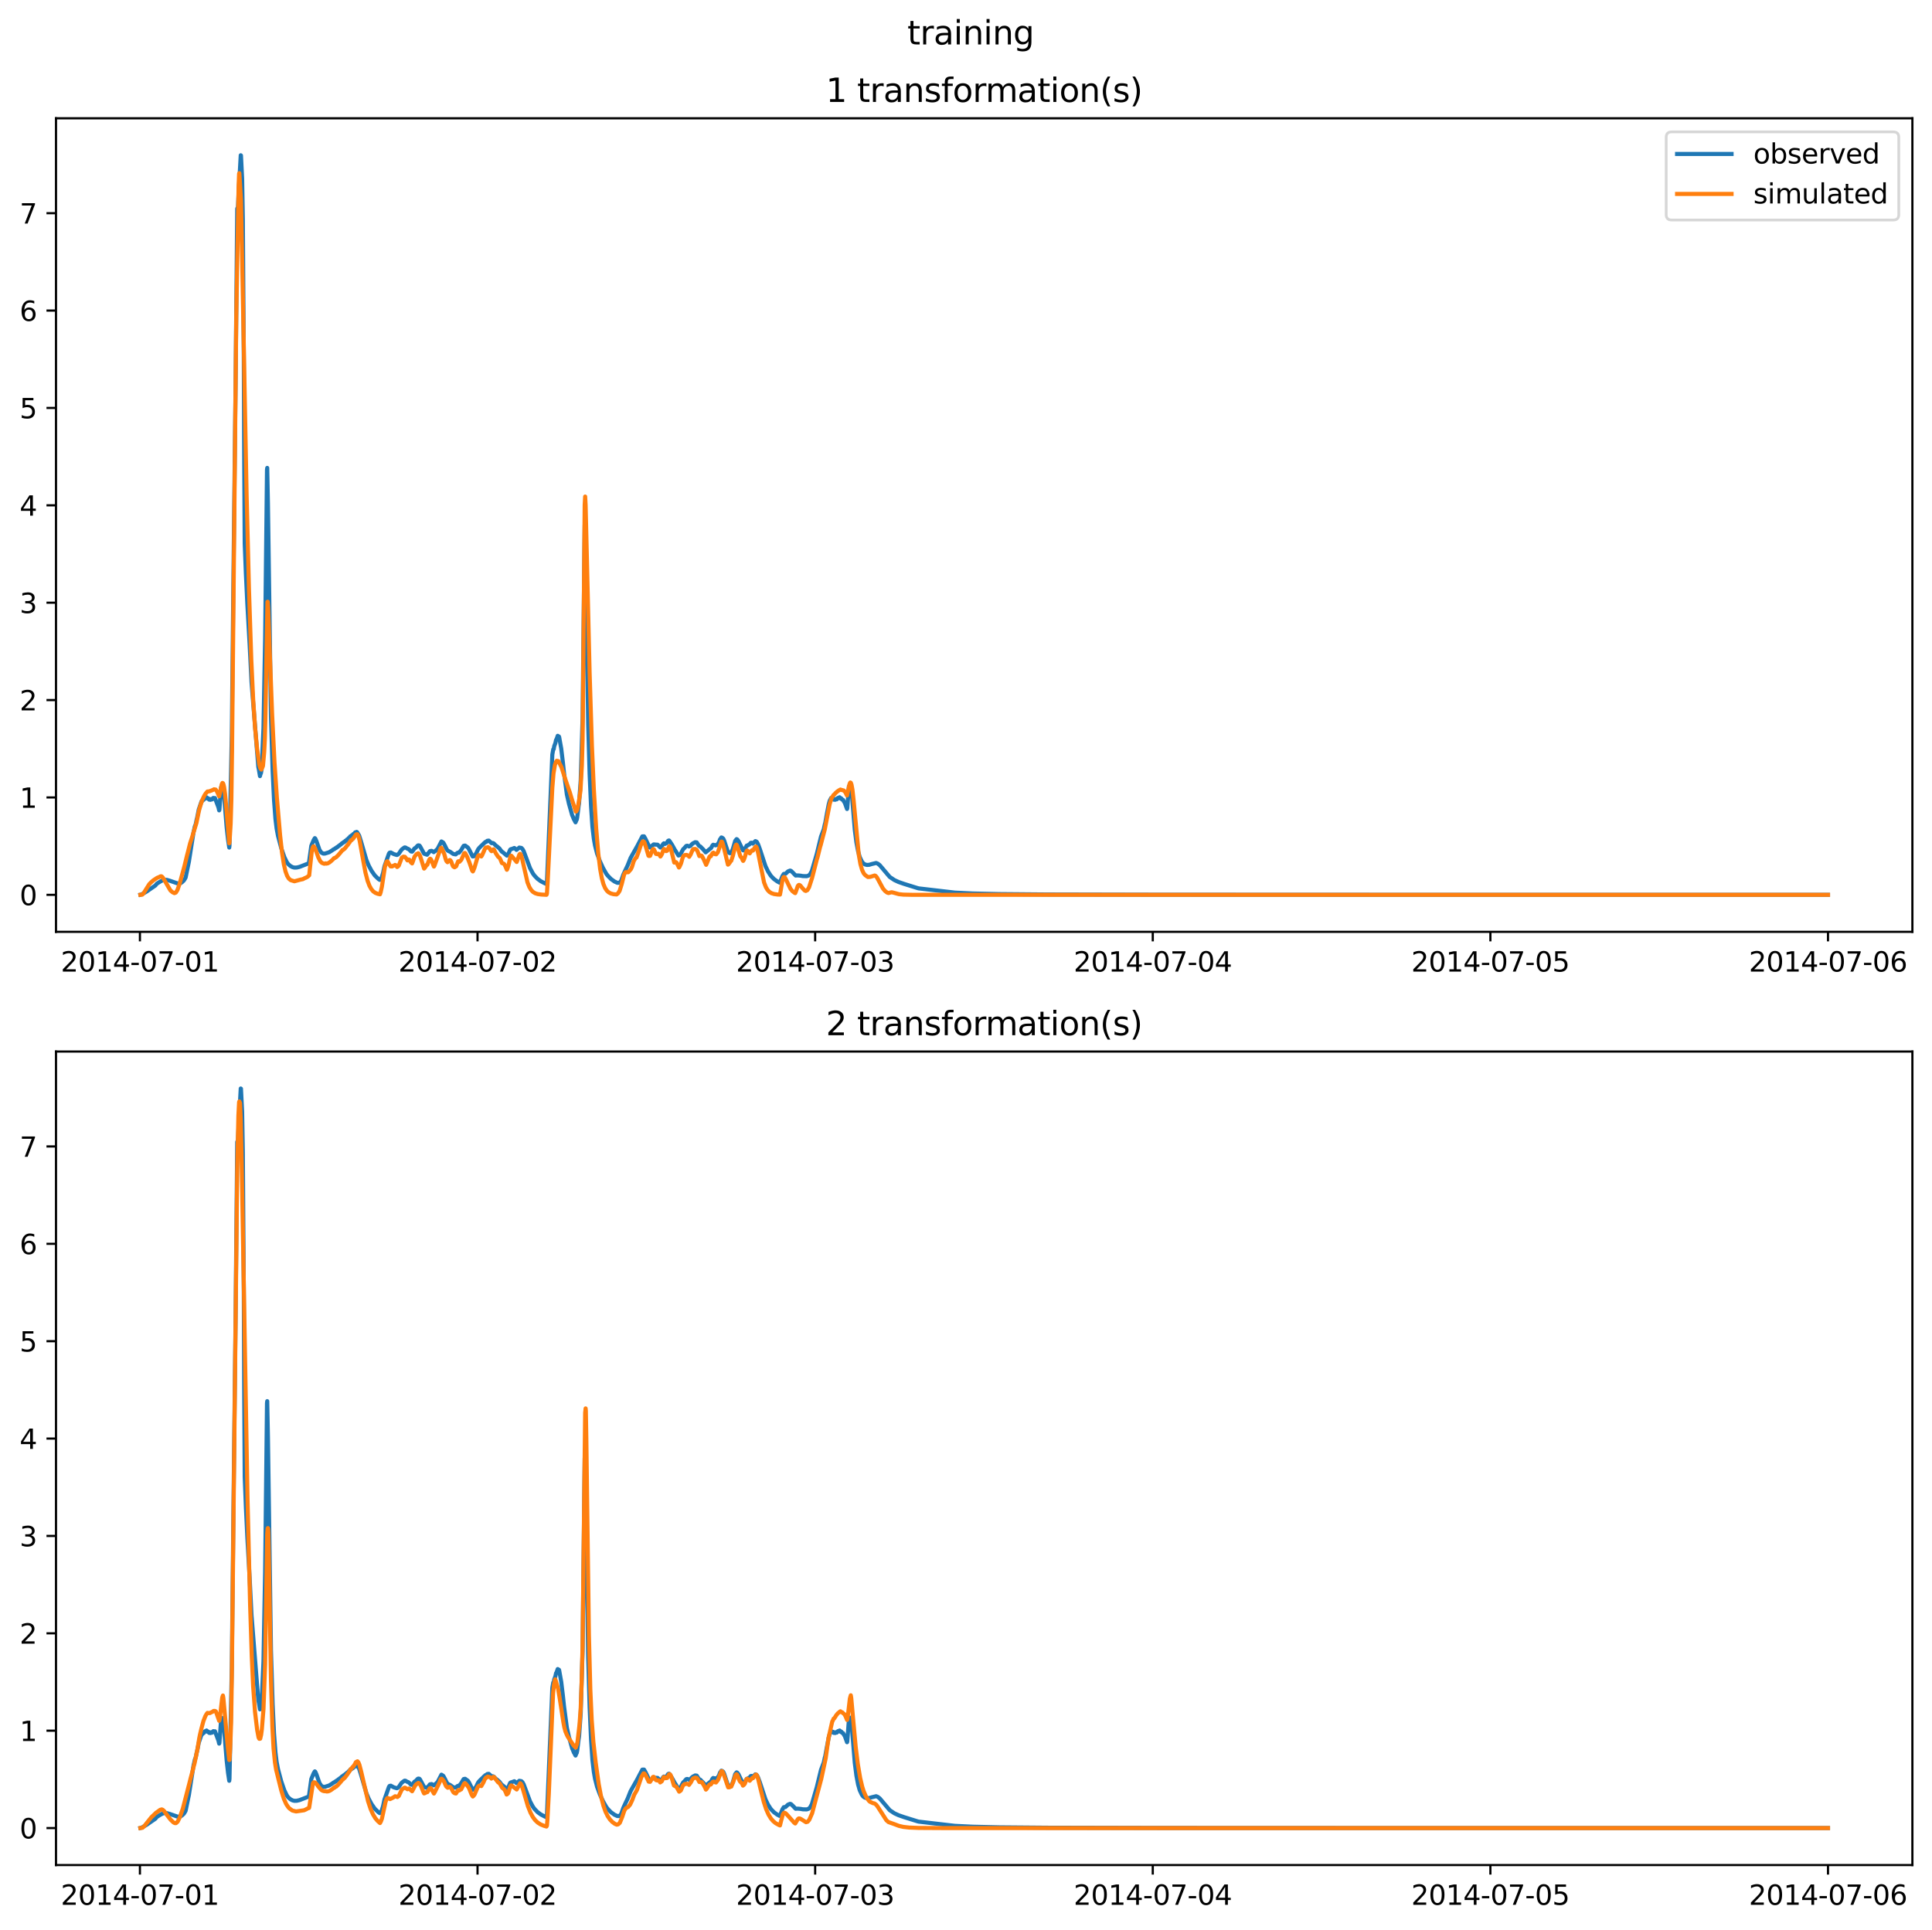 <?xml version="1.0" encoding="utf-8" standalone="no"?>
<!DOCTYPE svg PUBLIC "-//W3C//DTD SVG 1.1//EN"
  "http://www.w3.org/Graphics/SVG/1.1/DTD/svg11.dtd">
<svg xmlns:xlink="http://www.w3.org/1999/xlink" width="709.336pt" height="708.798pt" viewBox="0 0 709.336 708.798" xmlns="http://www.w3.org/2000/svg" version="1.1">
 <defs>
  <style type="text/css">*{stroke-linejoin: round; stroke-linecap: butt}</style>
 </defs>
 <g id="figure_1">
  <g id="patch_1">
   <path d="M 0 708.798 
L 709.336 708.798 
L 709.336 0 
L 0 0 
z
" style="fill: #ffffff"/>
  </g>
  <g id="axes_1">
   <g id="patch_2">
    <path d="M 20.562 342.2 
L 702.136 342.2 
L 702.136 43.44 
L 20.562 43.44 
z
" style="fill: #ffffff"/>
   </g>
   <g id="matplotlib.axis_1">
    <g id="xtick_1">
     <g id="line2d_1">
      <defs>
       <path id="ma7c0e3394f" d="M 0 0 
L 0 3.5 
" style="stroke: #000000; stroke-width: 0.8"/>
      </defs>
      <g>
       <use xlink:href="#ma7c0e3394f" x="51.371" y="342.2" style="stroke: #000000; stroke-width: 0.8"/>
      </g>
     </g>
     <g id="text_1">
      <!-- 2014-07-01 -->
      <g transform="translate(22.313 356.798) scale(0.1 -0.1)">
       <defs>
        <path id="DejaVuSans-32" d="M 1228 531 
L 3431 531 
L 3431 0 
L 469 0 
L 469 531 
Q 828 903 1448 1529 
Q 2069 2156 2228 2338 
Q 2531 2678 2651 2914 
Q 2772 3150 2772 3378 
Q 2772 3750 2511 3984 
Q 2250 4219 1831 4219 
Q 1534 4219 1204 4116 
Q 875 4013 500 3803 
L 500 4441 
Q 881 4594 1212 4672 
Q 1544 4750 1819 4750 
Q 2544 4750 2975 4387 
Q 3406 4025 3406 3419 
Q 3406 3131 3298 2873 
Q 3191 2616 2906 2266 
Q 2828 2175 2409 1742 
Q 1991 1309 1228 531 
z
" transform="scale(0.016)"/>
        <path id="DejaVuSans-30" d="M 2034 4250 
Q 1547 4250 1301 3770 
Q 1056 3291 1056 2328 
Q 1056 1369 1301 889 
Q 1547 409 2034 409 
Q 2525 409 2770 889 
Q 3016 1369 3016 2328 
Q 3016 3291 2770 3770 
Q 2525 4250 2034 4250 
z
M 2034 4750 
Q 2819 4750 3233 4129 
Q 3647 3509 3647 2328 
Q 3647 1150 3233 529 
Q 2819 -91 2034 -91 
Q 1250 -91 836 529 
Q 422 1150 422 2328 
Q 422 3509 836 4129 
Q 1250 4750 2034 4750 
z
" transform="scale(0.016)"/>
        <path id="DejaVuSans-31" d="M 794 531 
L 1825 531 
L 1825 4091 
L 703 3866 
L 703 4441 
L 1819 4666 
L 2450 4666 
L 2450 531 
L 3481 531 
L 3481 0 
L 794 0 
L 794 531 
z
" transform="scale(0.016)"/>
        <path id="DejaVuSans-34" d="M 2419 4116 
L 825 1625 
L 2419 1625 
L 2419 4116 
z
M 2253 4666 
L 3047 4666 
L 3047 1625 
L 3713 1625 
L 3713 1100 
L 3047 1100 
L 3047 0 
L 2419 0 
L 2419 1100 
L 313 1100 
L 313 1709 
L 2253 4666 
z
" transform="scale(0.016)"/>
        <path id="DejaVuSans-2d" d="M 313 2009 
L 1997 2009 
L 1997 1497 
L 313 1497 
L 313 2009 
z
" transform="scale(0.016)"/>
        <path id="DejaVuSans-37" d="M 525 4666 
L 3525 4666 
L 3525 4397 
L 1831 0 
L 1172 0 
L 2766 4134 
L 525 4134 
L 525 4666 
z
" transform="scale(0.016)"/>
       </defs>
       <use xlink:href="#DejaVuSans-32"/>
       <use xlink:href="#DejaVuSans-30" x="63.623"/>
       <use xlink:href="#DejaVuSans-31" x="127.246"/>
       <use xlink:href="#DejaVuSans-34" x="190.869"/>
       <use xlink:href="#DejaVuSans-2d" x="254.492"/>
       <use xlink:href="#DejaVuSans-30" x="290.576"/>
       <use xlink:href="#DejaVuSans-37" x="354.199"/>
       <use xlink:href="#DejaVuSans-2d" x="417.822"/>
       <use xlink:href="#DejaVuSans-30" x="453.906"/>
       <use xlink:href="#DejaVuSans-31" x="517.529"/>
      </g>
     </g>
    </g>
    <g id="xtick_2">
     <g id="line2d_2">
      <g>
       <use xlink:href="#ma7c0e3394f" x="175.328" y="342.2" style="stroke: #000000; stroke-width: 0.8"/>
      </g>
     </g>
     <g id="text_2">
      <!-- 2014-07-02 -->
      <g transform="translate(146.27 356.798) scale(0.1 -0.1)">
       <use xlink:href="#DejaVuSans-32"/>
       <use xlink:href="#DejaVuSans-30" x="63.623"/>
       <use xlink:href="#DejaVuSans-31" x="127.246"/>
       <use xlink:href="#DejaVuSans-34" x="190.869"/>
       <use xlink:href="#DejaVuSans-2d" x="254.492"/>
       <use xlink:href="#DejaVuSans-30" x="290.576"/>
       <use xlink:href="#DejaVuSans-37" x="354.199"/>
       <use xlink:href="#DejaVuSans-2d" x="417.822"/>
       <use xlink:href="#DejaVuSans-30" x="453.906"/>
       <use xlink:href="#DejaVuSans-32" x="517.529"/>
      </g>
     </g>
    </g>
    <g id="xtick_3">
     <g id="line2d_3">
      <g>
       <use xlink:href="#ma7c0e3394f" x="299.285" y="342.2" style="stroke: #000000; stroke-width: 0.8"/>
      </g>
     </g>
     <g id="text_3">
      <!-- 2014-07-03 -->
      <g transform="translate(270.227 356.798) scale(0.1 -0.1)">
       <defs>
        <path id="DejaVuSans-33" d="M 2597 2516 
Q 3050 2419 3304 2112 
Q 3559 1806 3559 1356 
Q 3559 666 3084 287 
Q 2609 -91 1734 -91 
Q 1441 -91 1130 -33 
Q 819 25 488 141 
L 488 750 
Q 750 597 1062 519 
Q 1375 441 1716 441 
Q 2309 441 2620 675 
Q 2931 909 2931 1356 
Q 2931 1769 2642 2001 
Q 2353 2234 1838 2234 
L 1294 2234 
L 1294 2753 
L 1863 2753 
Q 2328 2753 2575 2939 
Q 2822 3125 2822 3475 
Q 2822 3834 2567 4026 
Q 2313 4219 1838 4219 
Q 1578 4219 1281 4162 
Q 984 4106 628 3988 
L 628 4550 
Q 988 4650 1302 4700 
Q 1616 4750 1894 4750 
Q 2613 4750 3031 4423 
Q 3450 4097 3450 3541 
Q 3450 3153 3228 2886 
Q 3006 2619 2597 2516 
z
" transform="scale(0.016)"/>
       </defs>
       <use xlink:href="#DejaVuSans-32"/>
       <use xlink:href="#DejaVuSans-30" x="63.623"/>
       <use xlink:href="#DejaVuSans-31" x="127.246"/>
       <use xlink:href="#DejaVuSans-34" x="190.869"/>
       <use xlink:href="#DejaVuSans-2d" x="254.492"/>
       <use xlink:href="#DejaVuSans-30" x="290.576"/>
       <use xlink:href="#DejaVuSans-37" x="354.199"/>
       <use xlink:href="#DejaVuSans-2d" x="417.822"/>
       <use xlink:href="#DejaVuSans-30" x="453.906"/>
       <use xlink:href="#DejaVuSans-33" x="517.529"/>
      </g>
     </g>
    </g>
    <g id="xtick_4">
     <g id="line2d_4">
      <g>
       <use xlink:href="#ma7c0e3394f" x="423.242" y="342.2" style="stroke: #000000; stroke-width: 0.8"/>
      </g>
     </g>
     <g id="text_4">
      <!-- 2014-07-04 -->
      <g transform="translate(394.184 356.798) scale(0.1 -0.1)">
       <use xlink:href="#DejaVuSans-32"/>
       <use xlink:href="#DejaVuSans-30" x="63.623"/>
       <use xlink:href="#DejaVuSans-31" x="127.246"/>
       <use xlink:href="#DejaVuSans-34" x="190.869"/>
       <use xlink:href="#DejaVuSans-2d" x="254.492"/>
       <use xlink:href="#DejaVuSans-30" x="290.576"/>
       <use xlink:href="#DejaVuSans-37" x="354.199"/>
       <use xlink:href="#DejaVuSans-2d" x="417.822"/>
       <use xlink:href="#DejaVuSans-30" x="453.906"/>
       <use xlink:href="#DejaVuSans-34" x="517.529"/>
      </g>
     </g>
    </g>
    <g id="xtick_5">
     <g id="line2d_5">
      <g>
       <use xlink:href="#ma7c0e3394f" x="547.199" y="342.2" style="stroke: #000000; stroke-width: 0.8"/>
      </g>
     </g>
     <g id="text_5">
      <!-- 2014-07-05 -->
      <g transform="translate(518.141 356.798) scale(0.1 -0.1)">
       <defs>
        <path id="DejaVuSans-35" d="M 691 4666 
L 3169 4666 
L 3169 4134 
L 1269 4134 
L 1269 2991 
Q 1406 3038 1543 3061 
Q 1681 3084 1819 3084 
Q 2600 3084 3056 2656 
Q 3513 2228 3513 1497 
Q 3513 744 3044 326 
Q 2575 -91 1722 -91 
Q 1428 -91 1123 -41 
Q 819 9 494 109 
L 494 744 
Q 775 591 1075 516 
Q 1375 441 1709 441 
Q 2250 441 2565 725 
Q 2881 1009 2881 1497 
Q 2881 1984 2565 2268 
Q 2250 2553 1709 2553 
Q 1456 2553 1204 2497 
Q 953 2441 691 2322 
L 691 4666 
z
" transform="scale(0.016)"/>
       </defs>
       <use xlink:href="#DejaVuSans-32"/>
       <use xlink:href="#DejaVuSans-30" x="63.623"/>
       <use xlink:href="#DejaVuSans-31" x="127.246"/>
       <use xlink:href="#DejaVuSans-34" x="190.869"/>
       <use xlink:href="#DejaVuSans-2d" x="254.492"/>
       <use xlink:href="#DejaVuSans-30" x="290.576"/>
       <use xlink:href="#DejaVuSans-37" x="354.199"/>
       <use xlink:href="#DejaVuSans-2d" x="417.822"/>
       <use xlink:href="#DejaVuSans-30" x="453.906"/>
       <use xlink:href="#DejaVuSans-35" x="517.529"/>
      </g>
     </g>
    </g>
    <g id="xtick_6">
     <g id="line2d_6">
      <g>
       <use xlink:href="#ma7c0e3394f" x="671.156" y="342.2" style="stroke: #000000; stroke-width: 0.8"/>
      </g>
     </g>
     <g id="text_6">
      <!-- 2014-07-06 -->
      <g transform="translate(642.098 356.798) scale(0.1 -0.1)">
       <defs>
        <path id="DejaVuSans-36" d="M 2113 2584 
Q 1688 2584 1439 2293 
Q 1191 2003 1191 1497 
Q 1191 994 1439 701 
Q 1688 409 2113 409 
Q 2538 409 2786 701 
Q 3034 994 3034 1497 
Q 3034 2003 2786 2293 
Q 2538 2584 2113 2584 
z
M 3366 4563 
L 3366 3988 
Q 3128 4100 2886 4159 
Q 2644 4219 2406 4219 
Q 1781 4219 1451 3797 
Q 1122 3375 1075 2522 
Q 1259 2794 1537 2939 
Q 1816 3084 2150 3084 
Q 2853 3084 3261 2657 
Q 3669 2231 3669 1497 
Q 3669 778 3244 343 
Q 2819 -91 2113 -91 
Q 1303 -91 875 529 
Q 447 1150 447 2328 
Q 447 3434 972 4092 
Q 1497 4750 2381 4750 
Q 2619 4750 2861 4703 
Q 3103 4656 3366 4563 
z
" transform="scale(0.016)"/>
       </defs>
       <use xlink:href="#DejaVuSans-32"/>
       <use xlink:href="#DejaVuSans-30" x="63.623"/>
       <use xlink:href="#DejaVuSans-31" x="127.246"/>
       <use xlink:href="#DejaVuSans-34" x="190.869"/>
       <use xlink:href="#DejaVuSans-2d" x="254.492"/>
       <use xlink:href="#DejaVuSans-30" x="290.576"/>
       <use xlink:href="#DejaVuSans-37" x="354.199"/>
       <use xlink:href="#DejaVuSans-2d" x="417.822"/>
       <use xlink:href="#DejaVuSans-30" x="453.906"/>
       <use xlink:href="#DejaVuSans-36" x="517.529"/>
      </g>
     </g>
    </g>
   </g>
   <g id="matplotlib.axis_2">
    <g id="ytick_1">
     <g id="line2d_7">
      <defs>
       <path id="m219c2c3b46" d="M 0 0 
L -3.5 0 
" style="stroke: #000000; stroke-width: 0.8"/>
      </defs>
      <g>
       <use xlink:href="#m219c2c3b46" x="20.562" y="328.615" style="stroke: #000000; stroke-width: 0.8"/>
      </g>
     </g>
     <g id="text_7">
      <!-- 0 -->
      <g transform="translate(7.2 332.414) scale(0.1 -0.1)">
       <use xlink:href="#DejaVuSans-30"/>
      </g>
     </g>
    </g>
    <g id="ytick_2">
     <g id="line2d_8">
      <g>
       <use xlink:href="#m219c2c3b46" x="20.562" y="292.854" style="stroke: #000000; stroke-width: 0.8"/>
      </g>
     </g>
     <g id="text_8">
      <!-- 1 -->
      <g transform="translate(7.2 296.653) scale(0.1 -0.1)">
       <use xlink:href="#DejaVuSans-31"/>
      </g>
     </g>
    </g>
    <g id="ytick_3">
     <g id="line2d_9">
      <g>
       <use xlink:href="#m219c2c3b46" x="20.562" y="257.094" style="stroke: #000000; stroke-width: 0.8"/>
      </g>
     </g>
     <g id="text_9">
      <!-- 2 -->
      <g transform="translate(7.2 260.893) scale(0.1 -0.1)">
       <use xlink:href="#DejaVuSans-32"/>
      </g>
     </g>
    </g>
    <g id="ytick_4">
     <g id="line2d_10">
      <g>
       <use xlink:href="#m219c2c3b46" x="20.562" y="221.334" style="stroke: #000000; stroke-width: 0.8"/>
      </g>
     </g>
     <g id="text_10">
      <!-- 3 -->
      <g transform="translate(7.2 225.133) scale(0.1 -0.1)">
       <use xlink:href="#DejaVuSans-33"/>
      </g>
     </g>
    </g>
    <g id="ytick_5">
     <g id="line2d_11">
      <g>
       <use xlink:href="#m219c2c3b46" x="20.562" y="185.573" style="stroke: #000000; stroke-width: 0.8"/>
      </g>
     </g>
     <g id="text_11">
      <!-- 4 -->
      <g transform="translate(7.2 189.373) scale(0.1 -0.1)">
       <use xlink:href="#DejaVuSans-34"/>
      </g>
     </g>
    </g>
    <g id="ytick_6">
     <g id="line2d_12">
      <g>
       <use xlink:href="#m219c2c3b46" x="20.562" y="149.813" style="stroke: #000000; stroke-width: 0.8"/>
      </g>
     </g>
     <g id="text_12">
      <!-- 5 -->
      <g transform="translate(7.2 153.612) scale(0.1 -0.1)">
       <use xlink:href="#DejaVuSans-35"/>
      </g>
     </g>
    </g>
    <g id="ytick_7">
     <g id="line2d_13">
      <g>
       <use xlink:href="#m219c2c3b46" x="20.562" y="114.053" style="stroke: #000000; stroke-width: 0.8"/>
      </g>
     </g>
     <g id="text_13">
      <!-- 6 -->
      <g transform="translate(7.2 117.852) scale(0.1 -0.1)">
       <use xlink:href="#DejaVuSans-36"/>
      </g>
     </g>
    </g>
    <g id="ytick_8">
     <g id="line2d_14">
      <g>
       <use xlink:href="#m219c2c3b46" x="20.562" y="78.293" style="stroke: #000000; stroke-width: 0.8"/>
      </g>
     </g>
     <g id="text_14">
      <!-- 7 -->
      <g transform="translate(7.2 82.092) scale(0.1 -0.1)">
       <use xlink:href="#DejaVuSans-37"/>
      </g>
     </g>
    </g>
   </g>
   <g id="line2d_15">
    <path d="M 51.543 328.58 
L 52.06 328.421 
L 52.404 328.237 
L 52.748 328.042 
L 53.179 327.794 
L 53.867 327.383 
L 54.384 327.03 
L 54.9 326.666 
L 57.052 325.186 
L 57.569 324.533 
L 58.86 323.723 
L 59.721 323.281 
L 60.496 323.087 
L 61.27 323.128 
L 62.303 323.422 
L 65.23 324.435 
L 65.919 324.429 
L 66.263 324.364 
L 66.779 324.017 
L 67.468 323.379 
L 67.899 322.724 
L 68.157 322.233 
L 69.362 316.414 
L 69.964 312.552 
L 71.084 305.455 
L 71.256 304.789 
L 71.514 303.563 
L 71.858 302.693 
L 72.203 300.953 
L 72.375 300.334 
L 72.977 297.283 
L 73.924 294.485 
L 74.01 294.245 
L 74.096 294.283 
L 74.269 294.144 
L 74.527 293.769 
L 74.613 293.598 
L 74.785 293.721 
L 75.215 293.077 
L 75.302 293.194 
L 75.474 293.157 
L 75.646 293.001 
L 75.818 292.783 
L 75.99 293.013 
L 76.076 292.976 
L 76.335 293.347 
L 76.507 293.234 
L 76.765 293.636 
L 76.851 293.678 
L 77.109 293.453 
L 77.281 293.726 
L 77.54 293.584 
L 77.712 293.39 
L 77.884 293.575 
L 78.314 293.022 
L 78.4 293.155 
L 78.573 293.123 
L 78.917 293.064 
L 80.208 296.504 
L 80.466 297.601 
L 80.552 297.393 
L 81.155 289.124 
L 81.327 288.85 
L 81.585 288.182 
L 81.758 288.404 
L 81.93 288.867 
L 82.102 290.094 
L 82.618 296.51 
L 83.221 303.857 
L 83.737 308.413 
L 84.168 311.256 
L 84.254 310.535 
L 85.115 269.342 
L 85.717 211.048 
L 86.492 141.417 
L 87.095 76.654 
L 87.181 76.405 
L 87.267 76.953 
L 87.353 76.576 
L 87.611 70.682 
L 87.869 66.389 
L 88.386 57.02 
L 88.472 57.084 
L 88.902 65.602 
L 89.161 80.612 
L 89.505 130.697 
L 89.677 171.374 
L 89.849 199.7 
L 90.28 210.762 
L 90.796 221.542 
L 91.657 236.792 
L 92.346 250.485 
L 94.842 281.693 
L 95.014 282.436 
L 95.445 285.024 
L 95.703 283.992 
L 95.789 284.001 
L 96.047 282.642 
L 96.736 267.38 
L 97.338 234.666 
L 98.027 172.571 
L 98.113 171.838 
L 98.371 184.825 
L 99.49 263.345 
L 100.093 282.984 
L 100.609 293.812 
L 101.126 300.711 
L 101.556 304.267 
L 102.073 306.991 
L 103.278 311.522 
L 104.397 314.758 
L 105.258 316.534 
L 105.774 317.29 
L 106.635 318.043 
L 107.41 318.444 
L 108.098 318.61 
L 108.959 318.589 
L 109.992 318.341 
L 112.919 317.208 
L 113.349 317.021 
L 113.435 316.818 
L 114.296 310.581 
L 115.157 308.505 
L 115.588 307.796 
L 115.76 307.935 
L 116.19 308.915 
L 117.309 312.112 
L 117.998 313.124 
L 118.686 313.473 
L 119.289 313.464 
L 120.838 312.981 
L 121.355 312.659 
L 121.613 312.505 
L 121.958 312.276 
L 122.216 312.096 
L 122.56 311.845 
L 122.732 311.826 
L 123.163 311.476 
L 123.335 311.456 
L 123.765 311.064 
L 123.937 311.037 
L 124.368 310.627 
L 124.54 310.602 
L 124.97 310.176 
L 125.143 310.141 
L 125.573 309.651 
L 125.831 309.599 
L 126.176 309.235 
L 126.434 309.227 
L 126.778 308.781 
L 127.036 308.779 
L 127.381 308.304 
L 127.639 308.273 
L 127.983 307.772 
L 128.241 307.713 
L 128.586 307.14 
L 128.93 307.042 
L 129.188 306.717 
L 129.361 306.703 
L 129.533 306.661 
L 129.791 306.23 
L 129.963 306.224 
L 130.135 306.165 
L 130.393 305.679 
L 130.566 305.679 
L 130.738 305.635 
L 130.91 305.503 
L 131.082 305.576 
L 131.857 306.828 
L 132.546 309.032 
L 134.525 315.827 
L 135.386 317.881 
L 136.419 319.811 
L 137.624 321.528 
L 138.916 322.775 
L 139.432 323.128 
L 139.69 323.016 
L 139.949 322.84 
L 140.121 322.29 
L 140.637 320.588 
L 141.154 318.145 
L 142.789 313.503 
L 143.047 313.134 
L 143.478 313.054 
L 144.253 313.476 
L 144.597 313.658 
L 145.199 313.84 
L 145.716 313.984 
L 145.974 313.88 
L 146.405 313.534 
L 147.351 312.134 
L 147.61 311.876 
L 148.471 311.232 
L 148.729 311.201 
L 149.073 311.334 
L 149.504 311.648 
L 149.848 311.704 
L 150.364 312.13 
L 150.881 312.677 
L 151.311 312.753 
L 151.483 312.564 
L 151.828 312.094 
L 152.172 311.572 
L 152.602 311.344 
L 153.377 310.507 
L 153.635 310.435 
L 153.98 310.506 
L 154.238 310.81 
L 155.013 312.249 
L 155.701 313.512 
L 156.734 313.863 
L 156.82 313.872 
L 157.853 312.562 
L 158.456 312.454 
L 159.059 312.784 
L 159.231 312.939 
L 159.747 312.526 
L 159.919 312.49 
L 160.264 312.064 
L 160.522 312.005 
L 162.071 309.008 
L 162.76 309.442 
L 163.363 310.559 
L 163.965 311.806 
L 164.396 312.402 
L 165.256 312.798 
L 166.375 313.588 
L 166.806 313.682 
L 167.322 313.768 
L 167.925 313.206 
L 168.269 313.086 
L 168.527 313.154 
L 169.388 312.06 
L 169.733 311.468 
L 169.991 310.995 
L 170.249 310.608 
L 170.766 310.518 
L 171.799 311.259 
L 172.229 311.954 
L 173.52 314.519 
L 174.037 314.448 
L 174.209 314.281 
L 174.467 313.929 
L 174.897 313.263 
L 175.5 311.979 
L 175.844 311.522 
L 176.103 311.226 
L 176.533 310.796 
L 176.705 310.632 
L 177.394 310 
L 177.652 309.677 
L 177.824 309.6 
L 178.169 309.217 
L 178.513 309.204 
L 178.857 308.782 
L 179.46 308.702 
L 180.493 309.646 
L 180.751 309.556 
L 181.009 309.605 
L 181.267 309.728 
L 181.956 310.444 
L 182.559 310.89 
L 183.333 311.559 
L 184.28 312.807 
L 184.539 312.912 
L 186.088 314.211 
L 186.518 313.889 
L 187.293 312.036 
L 187.551 311.84 
L 187.896 311.775 
L 188.843 311.41 
L 189.445 311.903 
L 189.617 312.114 
L 190.392 311.497 
L 190.65 311.257 
L 191.425 311.387 
L 191.855 311.827 
L 192.286 312.608 
L 192.888 314.222 
L 194.61 318.83 
L 195.643 320.751 
L 196.246 321.585 
L 197.365 322.748 
L 198.57 323.625 
L 199.947 324.342 
L 200.722 324.688 
L 200.808 323.835 
L 201.066 317.888 
L 202.788 277.107 
L 203.132 275.155 
L 203.304 275.109 
L 203.476 274.036 
L 203.907 272.887 
L 204.165 271.69 
L 204.251 271.725 
L 204.768 270.218 
L 204.854 270.424 
L 204.94 270.373 
L 205.112 270.639 
L 205.198 270.457 
L 205.284 270.598 
L 206.059 274.929 
L 206.661 279.929 
L 207.092 283.964 
L 208.125 291.753 
L 208.9 295.188 
L 210.105 299.482 
L 210.277 299.783 
L 210.449 300.244 
L 210.707 300.899 
L 210.879 301.125 
L 211.052 301.498 
L 211.31 301.988 
L 211.654 301.09 
L 211.74 301.05 
L 211.912 300.246 
L 212.429 296.103 
L 212.601 295.044 
L 213.204 286.543 
L 213.892 263.716 
L 214.667 192.809 
L 214.753 193.173 
L 214.925 199.69 
L 215.958 266.249 
L 216.475 284.221 
L 216.991 295.984 
L 217.508 303.609 
L 218.024 307.99 
L 218.455 310.471 
L 219.229 313.49 
L 220.262 316.288 
L 221.381 318.735 
L 222.586 320.856 
L 223.103 321.54 
L 224.308 322.788 
L 225.599 323.713 
L 226.632 324.188 
L 227.063 324.209 
L 227.407 324.175 
L 227.751 323.835 
L 228.096 323.371 
L 228.87 321.155 
L 229.645 319.471 
L 230.42 317.848 
L 231.539 315.041 
L 233.949 310.769 
L 235.843 307.151 
L 236.446 307.129 
L 236.962 308.002 
L 238.425 311.06 
L 238.598 311.247 
L 239.975 310.115 
L 240.233 310.112 
L 240.577 310.165 
L 241.438 310.207 
L 241.783 310.556 
L 242.471 311.245 
L 242.988 310.741 
L 243.504 309.901 
L 243.762 309.693 
L 244.021 309.826 
L 244.193 309.923 
L 244.623 309.628 
L 244.795 309.615 
L 245.226 308.842 
L 245.484 308.666 
L 245.656 308.652 
L 245.914 308.975 
L 246.861 310.439 
L 247.636 311.869 
L 247.98 312.411 
L 249.099 314.182 
L 249.788 313.894 
L 250.391 312.647 
L 250.821 311.86 
L 251.165 311.55 
L 251.94 310.669 
L 252.284 310.573 
L 252.629 310.649 
L 252.973 310.862 
L 253.145 310.788 
L 253.317 310.691 
L 253.49 310.675 
L 253.92 310.095 
L 254.092 310.03 
L 254.436 309.667 
L 254.781 309.545 
L 255.211 309.289 
L 255.814 309.363 
L 256.502 310.447 
L 256.761 310.703 
L 257.105 310.84 
L 258.31 312.068 
L 259.085 313.009 
L 260.29 312.032 
L 261.065 311.434 
L 261.581 310.489 
L 261.839 310.225 
L 262.098 310.336 
L 262.356 310.342 
L 262.614 310.348 
L 262.786 310.452 
L 263.217 310.238 
L 263.389 310.238 
L 263.819 309.506 
L 263.991 309.292 
L 264.336 308.252 
L 264.508 308.062 
L 264.852 307.544 
L 265.111 307.621 
L 265.541 307.961 
L 265.885 308.698 
L 266.574 310.809 
L 267.176 312.601 
L 267.435 312.981 
L 267.865 313.303 
L 268.296 313.316 
L 268.382 313.301 
L 269.07 311.753 
L 269.931 308.791 
L 270.448 308.151 
L 270.706 308.3 
L 271.136 308.886 
L 272.772 312.241 
L 272.944 312.305 
L 273.374 311.978 
L 274.149 310.535 
L 274.407 310.475 
L 274.579 310.454 
L 275.01 310.109 
L 275.182 310.087 
L 275.612 309.53 
L 275.871 309.476 
L 276.129 309.522 
L 276.387 309.813 
L 277.334 308.884 
L 277.678 309.026 
L 277.937 309.273 
L 278.367 310.129 
L 278.97 311.783 
L 281.036 318.048 
L 281.982 320.021 
L 283.015 321.621 
L 284.134 322.786 
L 285.34 323.661 
L 286.2 324.133 
L 286.287 324.097 
L 286.545 323.536 
L 286.803 322.932 
L 287.233 321.815 
L 287.75 320.956 
L 288.008 320.91 
L 288.352 320.907 
L 288.697 320.607 
L 289.299 320.024 
L 290.074 319.704 
L 290.418 319.816 
L 290.935 320.292 
L 292.14 321.535 
L 292.484 321.492 
L 293.001 321.495 
L 293.948 321.578 
L 294.722 321.726 
L 296.186 321.764 
L 296.875 321.533 
L 297.305 321.177 
L 297.563 320.783 
L 298.08 319.822 
L 299.887 313.588 
L 301.437 307.206 
L 302.298 304.934 
L 302.47 304.456 
L 302.814 302.814 
L 302.986 302.223 
L 303.589 298.868 
L 304.277 295.303 
L 304.622 294.082 
L 304.88 293.585 
L 305.138 293.054 
L 305.31 293.188 
L 305.397 293.108 
L 305.655 293.415 
L 305.827 293.27 
L 306.085 293.649 
L 306.171 293.678 
L 306.43 293.451 
L 306.602 293.717 
L 306.946 293.517 
L 307.032 293.384 
L 307.204 293.564 
L 307.635 293.02 
L 307.721 293.171 
L 307.893 293.124 
L 307.979 293.112 
L 308.237 292.776 
L 308.409 293.008 
L 308.495 292.967 
L 308.754 293.343 
L 308.926 293.235 
L 309.184 293.638 
L 309.442 293.72 
L 309.528 293.742 
L 309.787 294.236 
L 310.217 294.938 
L 310.992 297.097 
L 311.078 296.839 
L 311.68 288.739 
L 311.853 288.579 
L 312.111 288.067 
L 312.369 288.6 
L 312.541 289.423 
L 312.886 293.145 
L 313.833 304.693 
L 314.435 309.386 
L 315.038 312.558 
L 315.64 314.691 
L 316.415 316.354 
L 316.931 317.031 
L 317.534 317.436 
L 318.309 317.642 
L 319.17 317.579 
L 319.944 317.338 
L 321.666 316.916 
L 322.268 317.155 
L 322.957 317.678 
L 323.732 318.579 
L 326.659 322.038 
L 328.38 323.192 
L 329.93 323.906 
L 331.91 324.593 
L 334.32 325.346 
L 336.558 326.041 
L 337.247 326.243 
L 350.589 327.798 
L 357.131 328.12 
L 366.859 328.336 
L 384.591 328.486 
L 425.222 328.576 
L 505.621 328.606 
L 540.57 328.607 
L 552.966 328.606 
L 567.514 328.605 
L 573.195 328.605 
L 671.156 328.605 
L 671.156 328.605 
" clip-path="url(#p568d23fd1b)" style="fill: none; stroke: #1f77b4; stroke-width: 1.5; stroke-linecap: square"/>
   </g>
   <g id="line2d_16">
    <path d="M 51.543 328.604 
L 52.232 328.557 
L 52.748 327.988 
L 54.814 324.685 
L 55.503 323.99 
L 56.278 323.305 
L 56.622 323.072 
L 57.052 322.793 
L 57.655 322.393 
L 57.913 322.29 
L 58.257 322.145 
L 58.43 322.081 
L 58.946 321.802 
L 59.29 321.815 
L 59.635 322.095 
L 60.065 322.71 
L 62.562 326.988 
L 63.336 327.655 
L 64.025 327.995 
L 64.541 327.8 
L 65.144 326.859 
L 65.919 324.631 
L 67.554 318.693 
L 67.812 317.686 
L 68.673 314.118 
L 69.018 312.826 
L 69.792 309.702 
L 70.481 307.589 
L 72.117 302.223 
L 73.063 297.652 
L 73.58 295.829 
L 74.269 293.791 
L 74.613 293.025 
L 74.957 292.321 
L 75.215 291.86 
L 75.56 291.351 
L 75.732 291.15 
L 76.162 290.664 
L 76.421 290.686 
L 76.851 290.575 
L 77.023 290.548 
L 77.454 290.373 
L 77.626 290.323 
L 78.056 290.123 
L 78.228 290.072 
L 78.573 289.859 
L 78.831 289.933 
L 79.175 289.942 
L 79.347 290.193 
L 79.692 290.699 
L 79.95 291.264 
L 80.38 292.309 
L 80.466 292.432 
L 80.897 290.596 
L 81.413 288.017 
L 81.672 287.519 
L 81.844 287.614 
L 82.016 287.951 
L 82.274 289.009 
L 82.618 291.487 
L 83.135 297.097 
L 84.168 309.699 
L 84.254 309.411 
L 84.684 302.505 
L 84.943 293.792 
L 85.201 275.626 
L 86.406 151.089 
L 86.75 116.23 
L 87.611 68.124 
L 87.783 63.745 
L 87.869 63.585 
L 88.472 73.423 
L 89.075 104.167 
L 90.538 181.537 
L 91.399 216.103 
L 92.26 242.229 
L 92.948 256.817 
L 93.637 267.121 
L 94.412 275.182 
L 95.186 280.671 
L 95.531 281.981 
L 95.875 282.584 
L 95.961 282.622 
L 96.478 281.494 
L 96.564 281.151 
L 96.994 276.275 
L 97.252 271.271 
L 97.424 264.638 
L 98.199 221.009 
L 98.285 220.973 
L 98.457 223.248 
L 99.06 239.91 
L 99.921 262.575 
L 100.782 279.945 
L 101.642 292.76 
L 102.848 306.837 
L 103.536 313.05 
L 104.225 317.445 
L 104.827 320.033 
L 105.43 321.672 
L 106.033 322.648 
L 106.721 323.23 
L 108.098 323.641 
L 110.078 323.104 
L 110.853 322.919 
L 111.111 322.893 
L 112.058 322.406 
L 112.316 322.328 
L 112.747 322.072 
L 113.005 321.923 
L 113.522 321.459 
L 113.866 318.159 
L 114.468 312.674 
L 114.813 311.231 
L 115.071 310.792 
L 115.243 310.848 
L 115.76 311.695 
L 116.879 314.872 
L 117.567 316.245 
L 118.17 316.876 
L 118.773 317.106 
L 118.945 317.177 
L 119.117 317.2 
L 119.547 317.05 
L 119.806 317.158 
L 120.236 317.066 
L 120.408 317.035 
L 120.838 316.77 
L 121.011 316.683 
L 121.441 316.308 
L 121.613 316.192 
L 122.044 315.764 
L 122.216 315.635 
L 122.646 315.142 
L 122.904 315.123 
L 123.335 314.82 
L 123.507 314.723 
L 123.937 314.284 
L 124.11 314.141 
L 124.54 313.62 
L 124.712 313.456 
L 125.143 312.902 
L 125.315 312.733 
L 125.745 312.123 
L 125.917 312.175 
L 126.434 311.707 
L 126.52 311.706 
L 127.639 310.277 
L 127.725 310.241 
L 128.241 309.441 
L 128.328 309.402 
L 128.844 308.542 
L 129.016 308.594 
L 129.533 308.054 
L 129.619 308.049 
L 130.738 306.421 
L 131.254 306.368 
L 131.685 307.32 
L 132.029 308.671 
L 132.89 313.449 
L 134.181 320.471 
L 134.956 323.451 
L 135.644 325.29 
L 136.333 326.53 
L 137.022 327.338 
L 137.796 327.893 
L 138.657 328.238 
L 139.518 328.424 
L 139.776 327.623 
L 140.207 325.659 
L 141.326 318.329 
L 141.928 316.448 
L 142.187 316.29 
L 142.359 316.424 
L 142.875 317.386 
L 143.392 318.169 
L 143.994 318.189 
L 144.339 317.932 
L 144.597 317.919 
L 145.027 317.628 
L 145.286 317.708 
L 145.544 318.014 
L 145.802 318.404 
L 146.06 318.241 
L 146.405 317.893 
L 147.524 314.962 
L 148.126 314.588 
L 148.298 314.638 
L 148.643 314.657 
L 149.073 315.167 
L 149.59 315.976 
L 150.106 315.635 
L 150.364 315.789 
L 150.623 316.3 
L 150.881 316.709 
L 151.311 317.082 
L 151.569 316.416 
L 152.172 314.655 
L 152.43 314.285 
L 152.602 314.108 
L 152.947 313.648 
L 153.205 313.567 
L 153.549 313.35 
L 153.721 313.444 
L 154.152 314.137 
L 154.668 315.687 
L 155.701 318.973 
L 155.874 318.828 
L 156.734 317.54 
L 156.906 317.561 
L 157.251 316.574 
L 157.681 315.561 
L 157.939 315.346 
L 158.198 315.539 
L 158.542 316.239 
L 159.231 318.066 
L 159.317 318.234 
L 159.489 317.979 
L 161.813 311.476 
L 161.985 311.349 
L 162.157 311.464 
L 162.416 312.078 
L 163.104 313.6 
L 163.621 315.501 
L 163.879 316.194 
L 164.309 316.635 
L 164.568 316.329 
L 164.912 315.936 
L 165.17 315.827 
L 165.342 315.914 
L 165.687 316.472 
L 166.117 317.666 
L 166.375 318.195 
L 166.892 318.505 
L 167.494 318.132 
L 168.183 316.346 
L 168.355 316.271 
L 168.527 316.424 
L 168.7 316.475 
L 169.388 315.72 
L 170.421 313.338 
L 170.679 313.241 
L 170.852 313.397 
L 171.54 314.724 
L 172.401 316.901 
L 173.348 319.718 
L 173.606 320.021 
L 173.692 319.907 
L 174.209 318.636 
L 175.414 314.524 
L 175.758 314.066 
L 175.93 314.054 
L 176.189 314.281 
L 176.533 314.342 
L 176.705 314.533 
L 176.963 314.144 
L 177.566 312.836 
L 177.996 311.795 
L 178.341 311.244 
L 178.513 311.281 
L 178.685 311.298 
L 179.115 311.107 
L 179.632 311.414 
L 179.976 311.977 
L 180.321 312.475 
L 180.493 312.583 
L 181.181 311.906 
L 181.354 312.001 
L 181.612 312.514 
L 181.956 313.217 
L 182.817 314.552 
L 183.075 314.783 
L 183.42 315.037 
L 183.764 315.685 
L 184.28 316.957 
L 184.969 317.179 
L 185.227 317.461 
L 185.658 318.39 
L 186.088 319.414 
L 186.26 319.117 
L 186.691 317.842 
L 187.379 314.61 
L 187.637 314.224 
L 187.81 314.301 
L 189.703 316.56 
L 189.962 315.906 
L 190.65 313.892 
L 190.909 313.556 
L 191.081 313.608 
L 191.339 314.083 
L 191.769 315.677 
L 193.663 324.032 
L 194.352 325.756 
L 195.04 326.874 
L 195.729 327.571 
L 196.504 328.034 
L 197.451 328.333 
L 198.828 328.517 
L 200.636 328.607 
L 200.722 328.493 
L 200.808 328.094 
L 201.066 324.081 
L 202.788 289.334 
L 203.218 284.031 
L 203.735 280.92 
L 204.165 279.753 
L 204.423 279.385 
L 205.026 279.526 
L 206.145 281.722 
L 206.92 284.164 
L 207.436 285.787 
L 208.813 289.862 
L 209.158 290.83 
L 209.502 291.989 
L 209.933 293.441 
L 211.396 298.041 
L 211.568 297.981 
L 211.912 297.368 
L 212.171 296.356 
L 212.773 292.822 
L 213.118 290.356 
L 213.634 281.028 
L 213.892 271.965 
L 214.064 256.06 
L 214.667 185.409 
L 214.839 182.351 
L 215.011 185.468 
L 215.442 203.511 
L 216.475 246.956 
L 217.335 274.144 
L 218.024 289.869 
L 218.885 304.146 
L 219.66 313.478 
L 220.348 319.146 
L 220.951 322.468 
L 221.553 324.676 
L 222.156 326.112 
L 222.759 327.032 
L 223.447 327.681 
L 224.222 328.101 
L 225.255 328.383 
L 226.374 328.479 
L 226.891 328.08 
L 227.493 327.151 
L 228.268 324.653 
L 229.129 321.237 
L 229.473 320.507 
L 229.731 320.264 
L 229.903 320.292 
L 230.162 320.31 
L 230.506 320.334 
L 230.678 320.305 
L 231.625 319.218 
L 232.055 318.294 
L 232.658 316.315 
L 233.002 315.649 
L 233.174 315.438 
L 233.519 314.933 
L 233.691 314.899 
L 234.552 312.604 
L 235.24 310.459 
L 235.585 309.692 
L 236.015 308.952 
L 236.359 309.054 
L 236.618 309.42 
L 237.22 311.289 
L 238.081 314.249 
L 238.253 314.35 
L 238.684 314.302 
L 239.372 312.579 
L 239.717 311.868 
L 239.889 311.784 
L 240.061 311.883 
L 240.319 312.405 
L 240.836 313.59 
L 241.352 313.666 
L 241.696 313.515 
L 242.041 313.782 
L 242.471 314.546 
L 242.557 314.466 
L 243.074 313.551 
L 243.59 311.979 
L 243.848 311.781 
L 244.021 311.911 
L 244.537 312.562 
L 244.968 312.411 
L 245.656 310.819 
L 245.828 310.765 
L 246.001 310.937 
L 246.345 311.779 
L 246.775 313.586 
L 247.55 316.77 
L 247.808 316.684 
L 248.153 316.601 
L 248.411 316.802 
L 248.927 317.86 
L 249.272 318.594 
L 249.444 318.39 
L 250.046 317.077 
L 250.649 314.943 
L 250.993 314.257 
L 251.596 313.961 
L 251.768 314.013 
L 252.112 313.954 
L 252.457 314.139 
L 252.715 314.29 
L 253.059 314.644 
L 253.576 313.786 
L 254.264 312.171 
L 254.609 311.787 
L 254.867 311.853 
L 255.211 311.741 
L 255.556 311.931 
L 255.814 312.091 
L 256.072 312.569 
L 256.502 313.674 
L 256.761 314.384 
L 256.933 314.358 
L 257.363 314.163 
L 257.621 314.252 
L 257.88 314.677 
L 258.396 315.635 
L 259.257 317.59 
L 259.515 317.033 
L 260.462 314.659 
L 260.806 314.345 
L 260.979 314.462 
L 261.323 313.768 
L 261.667 313.245 
L 261.926 313.122 
L 262.098 313.251 
L 262.356 313.642 
L 262.959 313.734 
L 263.561 312.997 
L 264.852 309.06 
L 265.024 309.081 
L 265.197 309.355 
L 265.799 311.396 
L 267.263 317.529 
L 267.435 317.448 
L 267.951 316.769 
L 268.296 316.185 
L 268.468 316.135 
L 269.07 314.296 
L 269.931 310.835 
L 270.189 310.275 
L 270.362 310.194 
L 270.534 310.349 
L 270.792 311.025 
L 271.825 314.512 
L 272.341 315.064 
L 272.686 315.939 
L 272.858 316.155 
L 273.116 315.718 
L 273.547 314.511 
L 274.063 312.631 
L 274.321 312.344 
L 274.493 312.445 
L 274.838 312.951 
L 275.182 313.29 
L 275.268 313.391 
L 275.526 313.007 
L 275.957 312.359 
L 276.215 312.178 
L 276.301 312.178 
L 276.473 312.368 
L 276.732 311.908 
L 277.162 311.181 
L 277.506 310.875 
L 277.678 310.992 
L 277.937 311.557 
L 278.367 313.36 
L 280.519 324.053 
L 281.208 325.824 
L 281.81 326.826 
L 282.499 327.55 
L 283.274 328.026 
L 284.221 328.33 
L 285.598 328.516 
L 286.373 328.53 
L 286.631 327.11 
L 287.319 322.972 
L 287.664 322.152 
L 287.922 322.051 
L 288.18 322.269 
L 288.611 323.056 
L 290.246 326.428 
L 290.935 327.267 
L 291.71 327.854 
L 291.968 327.993 
L 292.226 327.356 
L 292.915 325.347 
L 293.259 324.991 
L 293.517 324.991 
L 293.862 325.229 
L 294.636 326.176 
L 295.411 327.012 
L 295.842 327.189 
L 296.444 326.883 
L 297.047 325.848 
L 298.166 322.381 
L 299.887 315.68 
L 300.146 314.876 
L 301.092 311.067 
L 301.351 310.233 
L 302.212 306.909 
L 302.814 304.627 
L 304.622 295.276 
L 305.31 293.091 
L 305.655 292.583 
L 306.085 291.897 
L 306.257 291.834 
L 306.774 291.228 
L 306.946 291.081 
L 307.376 290.684 
L 307.549 290.569 
L 307.979 290.26 
L 308.151 290.179 
L 308.582 289.942 
L 308.84 290.083 
L 309.27 290.153 
L 309.442 290.232 
L 309.787 290.289 
L 310.131 290.676 
L 310.389 290.94 
L 310.906 292.045 
L 310.992 292.147 
L 311.508 289.791 
L 311.939 287.808 
L 312.197 287.362 
L 312.369 287.457 
L 312.627 288.118 
L 312.972 289.977 
L 313.402 293.898 
L 315.296 313.875 
L 315.898 317.293 
L 316.501 319.435 
L 317.104 320.708 
L 317.706 321.413 
L 318.653 322.07 
L 319.514 322.015 
L 321.149 321.515 
L 321.494 321.658 
L 321.924 322.159 
L 322.527 323.232 
L 324.162 326.273 
L 324.937 327.195 
L 325.712 327.784 
L 326.228 327.956 
L 327.347 327.659 
L 328.122 327.842 
L 330.016 328.366 
L 331.651 328.54 
L 334.922 328.609 
L 360.833 328.615 
L 671.156 328.615 
L 671.156 328.615 
" clip-path="url(#p568d23fd1b)" style="fill: none; stroke: #ff7f0e; stroke-width: 1.5; stroke-linecap: square"/>
   </g>
   <g id="patch_3">
    <path d="M 20.562 342.2 
L 20.562 43.44 
" style="fill: none; stroke: #000000; stroke-width: 0.8; stroke-linejoin: miter; stroke-linecap: square"/>
   </g>
   <g id="patch_4">
    <path d="M 702.136 342.2 
L 702.136 43.44 
" style="fill: none; stroke: #000000; stroke-width: 0.8; stroke-linejoin: miter; stroke-linecap: square"/>
   </g>
   <g id="patch_5">
    <path d="M 20.562 342.2 
L 702.136 342.2 
" style="fill: none; stroke: #000000; stroke-width: 0.8; stroke-linejoin: miter; stroke-linecap: square"/>
   </g>
   <g id="patch_6">
    <path d="M 20.562 43.44 
L 702.136 43.44 
" style="fill: none; stroke: #000000; stroke-width: 0.8; stroke-linejoin: miter; stroke-linecap: square"/>
   </g>
   <g id="text_15">
    <!-- 1 transformation(s) -->
    <g transform="translate(303.235 37.44) scale(0.12 -0.12)">
     <defs>
      <path id="DejaVuSans-20" transform="scale(0.016)"/>
      <path id="DejaVuSans-74" d="M 1172 4494 
L 1172 3500 
L 2356 3500 
L 2356 3053 
L 1172 3053 
L 1172 1153 
Q 1172 725 1289 603 
Q 1406 481 1766 481 
L 2356 481 
L 2356 0 
L 1766 0 
Q 1100 0 847 248 
Q 594 497 594 1153 
L 594 3053 
L 172 3053 
L 172 3500 
L 594 3500 
L 594 4494 
L 1172 4494 
z
" transform="scale(0.016)"/>
      <path id="DejaVuSans-72" d="M 2631 2963 
Q 2534 3019 2420 3045 
Q 2306 3072 2169 3072 
Q 1681 3072 1420 2755 
Q 1159 2438 1159 1844 
L 1159 0 
L 581 0 
L 581 3500 
L 1159 3500 
L 1159 2956 
Q 1341 3275 1631 3429 
Q 1922 3584 2338 3584 
Q 2397 3584 2469 3576 
Q 2541 3569 2628 3553 
L 2631 2963 
z
" transform="scale(0.016)"/>
      <path id="DejaVuSans-61" d="M 2194 1759 
Q 1497 1759 1228 1600 
Q 959 1441 959 1056 
Q 959 750 1161 570 
Q 1363 391 1709 391 
Q 2188 391 2477 730 
Q 2766 1069 2766 1631 
L 2766 1759 
L 2194 1759 
z
M 3341 1997 
L 3341 0 
L 2766 0 
L 2766 531 
Q 2569 213 2275 61 
Q 1981 -91 1556 -91 
Q 1019 -91 701 211 
Q 384 513 384 1019 
Q 384 1609 779 1909 
Q 1175 2209 1959 2209 
L 2766 2209 
L 2766 2266 
Q 2766 2663 2505 2880 
Q 2244 3097 1772 3097 
Q 1472 3097 1187 3025 
Q 903 2953 641 2809 
L 641 3341 
Q 956 3463 1253 3523 
Q 1550 3584 1831 3584 
Q 2591 3584 2966 3190 
Q 3341 2797 3341 1997 
z
" transform="scale(0.016)"/>
      <path id="DejaVuSans-6e" d="M 3513 2113 
L 3513 0 
L 2938 0 
L 2938 2094 
Q 2938 2591 2744 2837 
Q 2550 3084 2163 3084 
Q 1697 3084 1428 2787 
Q 1159 2491 1159 1978 
L 1159 0 
L 581 0 
L 581 3500 
L 1159 3500 
L 1159 2956 
Q 1366 3272 1645 3428 
Q 1925 3584 2291 3584 
Q 2894 3584 3203 3211 
Q 3513 2838 3513 2113 
z
" transform="scale(0.016)"/>
      <path id="DejaVuSans-73" d="M 2834 3397 
L 2834 2853 
Q 2591 2978 2328 3040 
Q 2066 3103 1784 3103 
Q 1356 3103 1142 2972 
Q 928 2841 928 2578 
Q 928 2378 1081 2264 
Q 1234 2150 1697 2047 
L 1894 2003 
Q 2506 1872 2764 1633 
Q 3022 1394 3022 966 
Q 3022 478 2636 193 
Q 2250 -91 1575 -91 
Q 1294 -91 989 -36 
Q 684 19 347 128 
L 347 722 
Q 666 556 975 473 
Q 1284 391 1588 391 
Q 1994 391 2212 530 
Q 2431 669 2431 922 
Q 2431 1156 2273 1281 
Q 2116 1406 1581 1522 
L 1381 1569 
Q 847 1681 609 1914 
Q 372 2147 372 2553 
Q 372 3047 722 3315 
Q 1072 3584 1716 3584 
Q 2034 3584 2315 3537 
Q 2597 3491 2834 3397 
z
" transform="scale(0.016)"/>
      <path id="DejaVuSans-66" d="M 2375 4863 
L 2375 4384 
L 1825 4384 
Q 1516 4384 1395 4259 
Q 1275 4134 1275 3809 
L 1275 3500 
L 2222 3500 
L 2222 3053 
L 1275 3053 
L 1275 0 
L 697 0 
L 697 3053 
L 147 3053 
L 147 3500 
L 697 3500 
L 697 3744 
Q 697 4328 969 4595 
Q 1241 4863 1831 4863 
L 2375 4863 
z
" transform="scale(0.016)"/>
      <path id="DejaVuSans-6f" d="M 1959 3097 
Q 1497 3097 1228 2736 
Q 959 2375 959 1747 
Q 959 1119 1226 758 
Q 1494 397 1959 397 
Q 2419 397 2687 759 
Q 2956 1122 2956 1747 
Q 2956 2369 2687 2733 
Q 2419 3097 1959 3097 
z
M 1959 3584 
Q 2709 3584 3137 3096 
Q 3566 2609 3566 1747 
Q 3566 888 3137 398 
Q 2709 -91 1959 -91 
Q 1206 -91 779 398 
Q 353 888 353 1747 
Q 353 2609 779 3096 
Q 1206 3584 1959 3584 
z
" transform="scale(0.016)"/>
      <path id="DejaVuSans-6d" d="M 3328 2828 
Q 3544 3216 3844 3400 
Q 4144 3584 4550 3584 
Q 5097 3584 5394 3201 
Q 5691 2819 5691 2113 
L 5691 0 
L 5113 0 
L 5113 2094 
Q 5113 2597 4934 2840 
Q 4756 3084 4391 3084 
Q 3944 3084 3684 2787 
Q 3425 2491 3425 1978 
L 3425 0 
L 2847 0 
L 2847 2094 
Q 2847 2600 2669 2842 
Q 2491 3084 2119 3084 
Q 1678 3084 1418 2786 
Q 1159 2488 1159 1978 
L 1159 0 
L 581 0 
L 581 3500 
L 1159 3500 
L 1159 2956 
Q 1356 3278 1631 3431 
Q 1906 3584 2284 3584 
Q 2666 3584 2933 3390 
Q 3200 3197 3328 2828 
z
" transform="scale(0.016)"/>
      <path id="DejaVuSans-69" d="M 603 3500 
L 1178 3500 
L 1178 0 
L 603 0 
L 603 3500 
z
M 603 4863 
L 1178 4863 
L 1178 4134 
L 603 4134 
L 603 4863 
z
" transform="scale(0.016)"/>
      <path id="DejaVuSans-28" d="M 1984 4856 
Q 1566 4138 1362 3434 
Q 1159 2731 1159 2009 
Q 1159 1288 1364 580 
Q 1569 -128 1984 -844 
L 1484 -844 
Q 1016 -109 783 600 
Q 550 1309 550 2009 
Q 550 2706 781 3412 
Q 1013 4119 1484 4856 
L 1984 4856 
z
" transform="scale(0.016)"/>
      <path id="DejaVuSans-29" d="M 513 4856 
L 1013 4856 
Q 1481 4119 1714 3412 
Q 1947 2706 1947 2009 
Q 1947 1309 1714 600 
Q 1481 -109 1013 -844 
L 513 -844 
Q 928 -128 1133 580 
Q 1338 1288 1338 2009 
Q 1338 2731 1133 3434 
Q 928 4138 513 4856 
z
" transform="scale(0.016)"/>
     </defs>
     <use xlink:href="#DejaVuSans-31"/>
     <use xlink:href="#DejaVuSans-20" x="63.623"/>
     <use xlink:href="#DejaVuSans-74" x="95.41"/>
     <use xlink:href="#DejaVuSans-72" x="134.619"/>
     <use xlink:href="#DejaVuSans-61" x="175.732"/>
     <use xlink:href="#DejaVuSans-6e" x="237.012"/>
     <use xlink:href="#DejaVuSans-73" x="300.391"/>
     <use xlink:href="#DejaVuSans-66" x="352.49"/>
     <use xlink:href="#DejaVuSans-6f" x="387.695"/>
     <use xlink:href="#DejaVuSans-72" x="448.877"/>
     <use xlink:href="#DejaVuSans-6d" x="488.24"/>
     <use xlink:href="#DejaVuSans-61" x="585.652"/>
     <use xlink:href="#DejaVuSans-74" x="646.932"/>
     <use xlink:href="#DejaVuSans-69" x="686.141"/>
     <use xlink:href="#DejaVuSans-6f" x="713.924"/>
     <use xlink:href="#DejaVuSans-6e" x="775.105"/>
     <use xlink:href="#DejaVuSans-28" x="838.484"/>
     <use xlink:href="#DejaVuSans-73" x="877.498"/>
     <use xlink:href="#DejaVuSans-29" x="929.598"/>
    </g>
   </g>
   <g id="legend_1">
    <g id="patch_7">
     <path d="M 613.742 80.796 
L 695.136 80.796 
Q 697.136 80.796 697.136 78.796 
L 697.136 50.44 
Q 697.136 48.44 695.136 48.44 
L 613.742 48.44 
Q 611.742 48.44 611.742 50.44 
L 611.742 78.796 
Q 611.742 80.796 613.742 80.796 
z
" style="fill: #ffffff; opacity: 0.8; stroke: #cccccc; stroke-linejoin: miter"/>
    </g>
    <g id="line2d_17">
     <path d="M 615.742 56.538 
L 625.742 56.538 
L 635.742 56.538 
" style="fill: none; stroke: #1f77b4; stroke-width: 1.5; stroke-linecap: square"/>
    </g>
    <g id="text_16">
     <!-- observed -->
     <g transform="translate(643.742 60.038) scale(0.1 -0.1)">
      <defs>
       <path id="DejaVuSans-62" d="M 3116 1747 
Q 3116 2381 2855 2742 
Q 2594 3103 2138 3103 
Q 1681 3103 1420 2742 
Q 1159 2381 1159 1747 
Q 1159 1113 1420 752 
Q 1681 391 2138 391 
Q 2594 391 2855 752 
Q 3116 1113 3116 1747 
z
M 1159 2969 
Q 1341 3281 1617 3432 
Q 1894 3584 2278 3584 
Q 2916 3584 3314 3078 
Q 3713 2572 3713 1747 
Q 3713 922 3314 415 
Q 2916 -91 2278 -91 
Q 1894 -91 1617 61 
Q 1341 213 1159 525 
L 1159 0 
L 581 0 
L 581 4863 
L 1159 4863 
L 1159 2969 
z
" transform="scale(0.016)"/>
       <path id="DejaVuSans-65" d="M 3597 1894 
L 3597 1613 
L 953 1613 
Q 991 1019 1311 708 
Q 1631 397 2203 397 
Q 2534 397 2845 478 
Q 3156 559 3463 722 
L 3463 178 
Q 3153 47 2828 -22 
Q 2503 -91 2169 -91 
Q 1331 -91 842 396 
Q 353 884 353 1716 
Q 353 2575 817 3079 
Q 1281 3584 2069 3584 
Q 2775 3584 3186 3129 
Q 3597 2675 3597 1894 
z
M 3022 2063 
Q 3016 2534 2758 2815 
Q 2500 3097 2075 3097 
Q 1594 3097 1305 2825 
Q 1016 2553 972 2059 
L 3022 2063 
z
" transform="scale(0.016)"/>
       <path id="DejaVuSans-76" d="M 191 3500 
L 800 3500 
L 1894 563 
L 2988 3500 
L 3597 3500 
L 2284 0 
L 1503 0 
L 191 3500 
z
" transform="scale(0.016)"/>
       <path id="DejaVuSans-64" d="M 2906 2969 
L 2906 4863 
L 3481 4863 
L 3481 0 
L 2906 0 
L 2906 525 
Q 2725 213 2448 61 
Q 2172 -91 1784 -91 
Q 1150 -91 751 415 
Q 353 922 353 1747 
Q 353 2572 751 3078 
Q 1150 3584 1784 3584 
Q 2172 3584 2448 3432 
Q 2725 3281 2906 2969 
z
M 947 1747 
Q 947 1113 1208 752 
Q 1469 391 1925 391 
Q 2381 391 2643 752 
Q 2906 1113 2906 1747 
Q 2906 2381 2643 2742 
Q 2381 3103 1925 3103 
Q 1469 3103 1208 2742 
Q 947 2381 947 1747 
z
" transform="scale(0.016)"/>
      </defs>
      <use xlink:href="#DejaVuSans-6f"/>
      <use xlink:href="#DejaVuSans-62" x="61.182"/>
      <use xlink:href="#DejaVuSans-73" x="124.658"/>
      <use xlink:href="#DejaVuSans-65" x="176.758"/>
      <use xlink:href="#DejaVuSans-72" x="238.281"/>
      <use xlink:href="#DejaVuSans-76" x="279.395"/>
      <use xlink:href="#DejaVuSans-65" x="338.574"/>
      <use xlink:href="#DejaVuSans-64" x="400.098"/>
     </g>
    </g>
    <g id="line2d_18">
     <path d="M 615.742 71.217 
L 625.742 71.217 
L 635.742 71.217 
" style="fill: none; stroke: #ff7f0e; stroke-width: 1.5; stroke-linecap: square"/>
    </g>
    <g id="text_17">
     <!-- simulated -->
     <g transform="translate(643.742 74.717) scale(0.1 -0.1)">
      <defs>
       <path id="DejaVuSans-75" d="M 544 1381 
L 544 3500 
L 1119 3500 
L 1119 1403 
Q 1119 906 1312 657 
Q 1506 409 1894 409 
Q 2359 409 2629 706 
Q 2900 1003 2900 1516 
L 2900 3500 
L 3475 3500 
L 3475 0 
L 2900 0 
L 2900 538 
Q 2691 219 2414 64 
Q 2138 -91 1772 -91 
Q 1169 -91 856 284 
Q 544 659 544 1381 
z
M 1991 3584 
L 1991 3584 
z
" transform="scale(0.016)"/>
       <path id="DejaVuSans-6c" d="M 603 4863 
L 1178 4863 
L 1178 0 
L 603 0 
L 603 4863 
z
" transform="scale(0.016)"/>
      </defs>
      <use xlink:href="#DejaVuSans-73"/>
      <use xlink:href="#DejaVuSans-69" x="52.1"/>
      <use xlink:href="#DejaVuSans-6d" x="79.883"/>
      <use xlink:href="#DejaVuSans-75" x="177.295"/>
      <use xlink:href="#DejaVuSans-6c" x="240.674"/>
      <use xlink:href="#DejaVuSans-61" x="268.457"/>
      <use xlink:href="#DejaVuSans-74" x="329.736"/>
      <use xlink:href="#DejaVuSans-65" x="368.945"/>
      <use xlink:href="#DejaVuSans-64" x="430.469"/>
     </g>
    </g>
   </g>
  </g>
  <g id="axes_2">
   <g id="patch_8">
    <path d="M 20.562 684.92 
L 702.136 684.92 
L 702.136 386.16 
L 20.562 386.16 
z
" style="fill: #ffffff"/>
   </g>
   <g id="matplotlib.axis_3">
    <g id="xtick_7">
     <g id="line2d_19">
      <g>
       <use xlink:href="#ma7c0e3394f" x="51.371" y="684.92" style="stroke: #000000; stroke-width: 0.8"/>
      </g>
     </g>
     <g id="text_18">
      <!-- 2014-07-01 -->
      <g transform="translate(22.313 699.518) scale(0.1 -0.1)">
       <use xlink:href="#DejaVuSans-32"/>
       <use xlink:href="#DejaVuSans-30" x="63.623"/>
       <use xlink:href="#DejaVuSans-31" x="127.246"/>
       <use xlink:href="#DejaVuSans-34" x="190.869"/>
       <use xlink:href="#DejaVuSans-2d" x="254.492"/>
       <use xlink:href="#DejaVuSans-30" x="290.576"/>
       <use xlink:href="#DejaVuSans-37" x="354.199"/>
       <use xlink:href="#DejaVuSans-2d" x="417.822"/>
       <use xlink:href="#DejaVuSans-30" x="453.906"/>
       <use xlink:href="#DejaVuSans-31" x="517.529"/>
      </g>
     </g>
    </g>
    <g id="xtick_8">
     <g id="line2d_20">
      <g>
       <use xlink:href="#ma7c0e3394f" x="175.328" y="684.92" style="stroke: #000000; stroke-width: 0.8"/>
      </g>
     </g>
     <g id="text_19">
      <!-- 2014-07-02 -->
      <g transform="translate(146.27 699.518) scale(0.1 -0.1)">
       <use xlink:href="#DejaVuSans-32"/>
       <use xlink:href="#DejaVuSans-30" x="63.623"/>
       <use xlink:href="#DejaVuSans-31" x="127.246"/>
       <use xlink:href="#DejaVuSans-34" x="190.869"/>
       <use xlink:href="#DejaVuSans-2d" x="254.492"/>
       <use xlink:href="#DejaVuSans-30" x="290.576"/>
       <use xlink:href="#DejaVuSans-37" x="354.199"/>
       <use xlink:href="#DejaVuSans-2d" x="417.822"/>
       <use xlink:href="#DejaVuSans-30" x="453.906"/>
       <use xlink:href="#DejaVuSans-32" x="517.529"/>
      </g>
     </g>
    </g>
    <g id="xtick_9">
     <g id="line2d_21">
      <g>
       <use xlink:href="#ma7c0e3394f" x="299.285" y="684.92" style="stroke: #000000; stroke-width: 0.8"/>
      </g>
     </g>
     <g id="text_20">
      <!-- 2014-07-03 -->
      <g transform="translate(270.227 699.518) scale(0.1 -0.1)">
       <use xlink:href="#DejaVuSans-32"/>
       <use xlink:href="#DejaVuSans-30" x="63.623"/>
       <use xlink:href="#DejaVuSans-31" x="127.246"/>
       <use xlink:href="#DejaVuSans-34" x="190.869"/>
       <use xlink:href="#DejaVuSans-2d" x="254.492"/>
       <use xlink:href="#DejaVuSans-30" x="290.576"/>
       <use xlink:href="#DejaVuSans-37" x="354.199"/>
       <use xlink:href="#DejaVuSans-2d" x="417.822"/>
       <use xlink:href="#DejaVuSans-30" x="453.906"/>
       <use xlink:href="#DejaVuSans-33" x="517.529"/>
      </g>
     </g>
    </g>
    <g id="xtick_10">
     <g id="line2d_22">
      <g>
       <use xlink:href="#ma7c0e3394f" x="423.242" y="684.92" style="stroke: #000000; stroke-width: 0.8"/>
      </g>
     </g>
     <g id="text_21">
      <!-- 2014-07-04 -->
      <g transform="translate(394.184 699.518) scale(0.1 -0.1)">
       <use xlink:href="#DejaVuSans-32"/>
       <use xlink:href="#DejaVuSans-30" x="63.623"/>
       <use xlink:href="#DejaVuSans-31" x="127.246"/>
       <use xlink:href="#DejaVuSans-34" x="190.869"/>
       <use xlink:href="#DejaVuSans-2d" x="254.492"/>
       <use xlink:href="#DejaVuSans-30" x="290.576"/>
       <use xlink:href="#DejaVuSans-37" x="354.199"/>
       <use xlink:href="#DejaVuSans-2d" x="417.822"/>
       <use xlink:href="#DejaVuSans-30" x="453.906"/>
       <use xlink:href="#DejaVuSans-34" x="517.529"/>
      </g>
     </g>
    </g>
    <g id="xtick_11">
     <g id="line2d_23">
      <g>
       <use xlink:href="#ma7c0e3394f" x="547.199" y="684.92" style="stroke: #000000; stroke-width: 0.8"/>
      </g>
     </g>
     <g id="text_22">
      <!-- 2014-07-05 -->
      <g transform="translate(518.141 699.518) scale(0.1 -0.1)">
       <use xlink:href="#DejaVuSans-32"/>
       <use xlink:href="#DejaVuSans-30" x="63.623"/>
       <use xlink:href="#DejaVuSans-31" x="127.246"/>
       <use xlink:href="#DejaVuSans-34" x="190.869"/>
       <use xlink:href="#DejaVuSans-2d" x="254.492"/>
       <use xlink:href="#DejaVuSans-30" x="290.576"/>
       <use xlink:href="#DejaVuSans-37" x="354.199"/>
       <use xlink:href="#DejaVuSans-2d" x="417.822"/>
       <use xlink:href="#DejaVuSans-30" x="453.906"/>
       <use xlink:href="#DejaVuSans-35" x="517.529"/>
      </g>
     </g>
    </g>
    <g id="xtick_12">
     <g id="line2d_24">
      <g>
       <use xlink:href="#ma7c0e3394f" x="671.156" y="684.92" style="stroke: #000000; stroke-width: 0.8"/>
      </g>
     </g>
     <g id="text_23">
      <!-- 2014-07-06 -->
      <g transform="translate(642.098 699.518) scale(0.1 -0.1)">
       <use xlink:href="#DejaVuSans-32"/>
       <use xlink:href="#DejaVuSans-30" x="63.623"/>
       <use xlink:href="#DejaVuSans-31" x="127.246"/>
       <use xlink:href="#DejaVuSans-34" x="190.869"/>
       <use xlink:href="#DejaVuSans-2d" x="254.492"/>
       <use xlink:href="#DejaVuSans-30" x="290.576"/>
       <use xlink:href="#DejaVuSans-37" x="354.199"/>
       <use xlink:href="#DejaVuSans-2d" x="417.822"/>
       <use xlink:href="#DejaVuSans-30" x="453.906"/>
       <use xlink:href="#DejaVuSans-36" x="517.529"/>
      </g>
     </g>
    </g>
   </g>
   <g id="matplotlib.axis_4">
    <g id="ytick_9">
     <g id="line2d_25">
      <g>
       <use xlink:href="#m219c2c3b46" x="20.562" y="671.334" style="stroke: #000000; stroke-width: 0.8"/>
      </g>
     </g>
     <g id="text_24">
      <!-- 0 -->
      <g transform="translate(7.2 675.133) scale(0.1 -0.1)">
       <use xlink:href="#DejaVuSans-30"/>
      </g>
     </g>
    </g>
    <g id="ytick_10">
     <g id="line2d_26">
      <g>
       <use xlink:href="#m219c2c3b46" x="20.562" y="635.573" style="stroke: #000000; stroke-width: 0.8"/>
      </g>
     </g>
     <g id="text_25">
      <!-- 1 -->
      <g transform="translate(7.2 639.373) scale(0.1 -0.1)">
       <use xlink:href="#DejaVuSans-31"/>
      </g>
     </g>
    </g>
    <g id="ytick_11">
     <g id="line2d_27">
      <g>
       <use xlink:href="#m219c2c3b46" x="20.562" y="599.813" style="stroke: #000000; stroke-width: 0.8"/>
      </g>
     </g>
     <g id="text_26">
      <!-- 2 -->
      <g transform="translate(7.2 603.612) scale(0.1 -0.1)">
       <use xlink:href="#DejaVuSans-32"/>
      </g>
     </g>
    </g>
    <g id="ytick_12">
     <g id="line2d_28">
      <g>
       <use xlink:href="#m219c2c3b46" x="20.562" y="564.053" style="stroke: #000000; stroke-width: 0.8"/>
      </g>
     </g>
     <g id="text_27">
      <!-- 3 -->
      <g transform="translate(7.2 567.852) scale(0.1 -0.1)">
       <use xlink:href="#DejaVuSans-33"/>
      </g>
     </g>
    </g>
    <g id="ytick_13">
     <g id="line2d_29">
      <g>
       <use xlink:href="#m219c2c3b46" x="20.562" y="528.293" style="stroke: #000000; stroke-width: 0.8"/>
      </g>
     </g>
     <g id="text_28">
      <!-- 4 -->
      <g transform="translate(7.2 532.092) scale(0.1 -0.1)">
       <use xlink:href="#DejaVuSans-34"/>
      </g>
     </g>
    </g>
    <g id="ytick_14">
     <g id="line2d_30">
      <g>
       <use xlink:href="#m219c2c3b46" x="20.562" y="492.533" style="stroke: #000000; stroke-width: 0.8"/>
      </g>
     </g>
     <g id="text_29">
      <!-- 5 -->
      <g transform="translate(7.2 496.332) scale(0.1 -0.1)">
       <use xlink:href="#DejaVuSans-35"/>
      </g>
     </g>
    </g>
    <g id="ytick_15">
     <g id="line2d_31">
      <g>
       <use xlink:href="#m219c2c3b46" x="20.562" y="456.773" style="stroke: #000000; stroke-width: 0.8"/>
      </g>
     </g>
     <g id="text_30">
      <!-- 6 -->
      <g transform="translate(7.2 460.572) scale(0.1 -0.1)">
       <use xlink:href="#DejaVuSans-36"/>
      </g>
     </g>
    </g>
    <g id="ytick_16">
     <g id="line2d_32">
      <g>
       <use xlink:href="#m219c2c3b46" x="20.562" y="421.012" style="stroke: #000000; stroke-width: 0.8"/>
      </g>
     </g>
     <g id="text_31">
      <!-- 7 -->
      <g transform="translate(7.2 424.812) scale(0.1 -0.1)">
       <use xlink:href="#DejaVuSans-37"/>
      </g>
     </g>
    </g>
   </g>
   <g id="line2d_33">
    <path d="M 51.543 671.299 
L 52.06 671.14 
L 52.404 670.956 
L 52.748 670.761 
L 53.179 670.513 
L 53.867 670.102 
L 54.384 669.749 
L 54.9 669.385 
L 57.052 667.905 
L 57.569 667.252 
L 58.86 666.442 
L 59.721 666 
L 60.496 665.807 
L 61.27 665.847 
L 62.303 666.141 
L 65.23 667.154 
L 65.919 667.148 
L 66.263 667.083 
L 66.779 666.736 
L 67.468 666.099 
L 67.899 665.443 
L 68.157 664.952 
L 69.362 659.134 
L 69.964 655.271 
L 71.084 648.174 
L 71.256 647.508 
L 71.514 646.282 
L 71.858 645.412 
L 72.203 643.673 
L 72.375 643.053 
L 72.977 640.002 
L 73.924 637.204 
L 74.01 636.965 
L 74.096 637.002 
L 74.269 636.863 
L 74.527 636.488 
L 74.613 636.317 
L 74.785 636.44 
L 75.215 635.796 
L 75.302 635.914 
L 75.474 635.876 
L 75.646 635.72 
L 75.818 635.503 
L 75.99 635.732 
L 76.076 635.695 
L 76.335 636.066 
L 76.507 635.953 
L 76.765 636.355 
L 76.851 636.398 
L 77.109 636.172 
L 77.281 636.445 
L 77.54 636.303 
L 77.712 636.109 
L 77.884 636.294 
L 78.314 635.741 
L 78.4 635.874 
L 78.573 635.842 
L 78.917 635.783 
L 80.208 639.223 
L 80.466 640.32 
L 80.552 640.112 
L 81.155 631.843 
L 81.327 631.569 
L 81.585 630.901 
L 81.758 631.123 
L 81.93 631.586 
L 82.102 632.813 
L 82.618 639.229 
L 83.221 646.577 
L 83.737 651.132 
L 84.168 653.975 
L 84.254 653.254 
L 85.115 612.062 
L 85.717 553.767 
L 86.492 484.137 
L 87.095 419.374 
L 87.181 419.125 
L 87.267 419.672 
L 87.353 419.296 
L 87.611 413.402 
L 87.869 409.109 
L 88.386 399.74 
L 88.472 399.804 
L 88.902 408.322 
L 89.161 423.332 
L 89.505 473.416 
L 89.677 514.094 
L 89.849 542.419 
L 90.28 553.481 
L 90.796 564.261 
L 91.657 579.512 
L 92.346 593.204 
L 94.842 624.412 
L 95.014 625.155 
L 95.445 627.743 
L 95.703 626.711 
L 95.789 626.721 
L 96.047 625.361 
L 96.736 610.1 
L 97.338 577.385 
L 98.027 515.291 
L 98.113 514.558 
L 98.371 527.545 
L 99.49 606.064 
L 100.093 625.703 
L 100.609 636.532 
L 101.126 643.43 
L 101.556 646.986 
L 102.073 649.71 
L 103.278 654.241 
L 104.397 657.477 
L 105.258 659.254 
L 105.774 660.009 
L 106.635 660.762 
L 107.41 661.163 
L 108.098 661.329 
L 108.959 661.308 
L 109.992 661.061 
L 112.919 659.927 
L 113.349 659.74 
L 113.435 659.537 
L 114.296 653.3 
L 115.157 651.225 
L 115.588 650.515 
L 115.76 650.654 
L 116.19 651.634 
L 117.309 654.831 
L 117.998 655.843 
L 118.686 656.192 
L 119.289 656.183 
L 120.838 655.7 
L 121.355 655.378 
L 121.613 655.224 
L 121.958 654.995 
L 122.216 654.815 
L 122.56 654.564 
L 122.732 654.545 
L 123.163 654.195 
L 123.335 654.175 
L 123.765 653.783 
L 123.937 653.756 
L 124.368 653.346 
L 124.54 653.321 
L 124.97 652.895 
L 125.143 652.86 
L 125.573 652.37 
L 125.831 652.318 
L 126.176 651.954 
L 126.434 651.946 
L 126.778 651.5 
L 127.036 651.498 
L 127.381 651.023 
L 127.639 650.992 
L 127.983 650.491 
L 128.241 650.433 
L 128.586 649.859 
L 128.93 649.761 
L 129.188 649.436 
L 129.361 649.423 
L 129.533 649.38 
L 129.791 648.949 
L 129.963 648.943 
L 130.135 648.884 
L 130.393 648.399 
L 130.566 648.398 
L 130.738 648.354 
L 130.91 648.222 
L 131.082 648.295 
L 131.857 649.547 
L 132.546 651.751 
L 134.525 658.546 
L 135.386 660.6 
L 136.419 662.53 
L 137.624 664.247 
L 138.916 665.494 
L 139.432 665.848 
L 139.69 665.735 
L 139.949 665.559 
L 140.121 665.009 
L 140.637 663.307 
L 141.154 660.864 
L 142.789 656.222 
L 143.047 655.853 
L 143.478 655.773 
L 144.253 656.195 
L 144.597 656.377 
L 145.199 656.559 
L 145.716 656.704 
L 145.974 656.599 
L 146.405 656.253 
L 147.351 654.854 
L 147.61 654.595 
L 148.471 653.951 
L 148.729 653.92 
L 149.073 654.053 
L 149.504 654.367 
L 149.848 654.424 
L 150.364 654.849 
L 150.881 655.396 
L 151.311 655.472 
L 151.483 655.283 
L 151.828 654.813 
L 152.172 654.291 
L 152.602 654.063 
L 153.377 653.226 
L 153.635 653.154 
L 153.98 653.225 
L 154.238 653.529 
L 155.013 654.969 
L 155.701 656.231 
L 156.734 656.582 
L 156.82 656.591 
L 157.853 655.282 
L 158.456 655.173 
L 159.059 655.503 
L 159.231 655.658 
L 159.747 655.246 
L 159.919 655.209 
L 160.264 654.783 
L 160.522 654.724 
L 162.071 651.727 
L 162.76 652.161 
L 163.363 653.278 
L 163.965 654.525 
L 164.396 655.121 
L 165.256 655.517 
L 166.375 656.307 
L 166.806 656.401 
L 167.322 656.487 
L 167.925 655.925 
L 168.269 655.805 
L 168.527 655.873 
L 169.388 654.78 
L 169.733 654.187 
L 169.991 653.714 
L 170.249 653.327 
L 170.766 653.237 
L 171.799 653.978 
L 172.229 654.673 
L 173.52 657.238 
L 174.037 657.168 
L 174.209 657 
L 174.467 656.648 
L 174.897 655.982 
L 175.5 654.698 
L 175.844 654.241 
L 176.103 653.945 
L 176.533 653.515 
L 176.705 653.351 
L 177.394 652.719 
L 177.652 652.396 
L 177.824 652.32 
L 178.169 651.936 
L 178.513 651.923 
L 178.857 651.501 
L 179.46 651.421 
L 180.493 652.365 
L 180.751 652.275 
L 181.009 652.325 
L 181.267 652.447 
L 181.956 653.163 
L 182.559 653.609 
L 183.333 654.278 
L 184.28 655.526 
L 184.539 655.631 
L 186.088 656.93 
L 186.518 656.608 
L 187.293 654.755 
L 187.551 654.559 
L 187.896 654.494 
L 188.843 654.129 
L 189.445 654.622 
L 189.617 654.834 
L 190.392 654.216 
L 190.65 653.976 
L 191.425 654.106 
L 191.855 654.546 
L 192.286 655.327 
L 192.888 656.941 
L 194.61 661.549 
L 195.643 663.47 
L 196.246 664.304 
L 197.365 665.467 
L 198.57 666.344 
L 199.947 667.062 
L 200.722 667.407 
L 200.808 666.554 
L 201.066 660.607 
L 202.788 619.826 
L 203.132 617.874 
L 203.304 617.828 
L 203.476 616.755 
L 203.907 615.607 
L 204.165 614.409 
L 204.251 614.444 
L 204.768 612.937 
L 204.854 613.143 
L 204.94 613.093 
L 205.112 613.358 
L 205.198 613.176 
L 205.284 613.317 
L 206.059 617.648 
L 206.661 622.648 
L 207.092 626.683 
L 208.125 634.472 
L 208.9 637.907 
L 210.105 642.202 
L 210.277 642.502 
L 210.449 642.963 
L 210.707 643.618 
L 210.879 643.844 
L 211.052 644.217 
L 211.31 644.707 
L 211.654 643.809 
L 211.74 643.769 
L 211.912 642.965 
L 212.429 638.822 
L 212.601 637.763 
L 213.204 629.262 
L 213.892 606.436 
L 214.667 535.529 
L 214.753 535.893 
L 214.925 542.41 
L 215.958 608.968 
L 216.475 626.94 
L 216.991 638.703 
L 217.508 646.328 
L 218.024 650.71 
L 218.455 653.19 
L 219.229 656.209 
L 220.262 659.007 
L 221.381 661.454 
L 222.586 663.575 
L 223.103 664.259 
L 224.308 665.507 
L 225.599 666.432 
L 226.632 666.907 
L 227.063 666.928 
L 227.407 666.894 
L 227.751 666.554 
L 228.096 666.09 
L 228.87 663.875 
L 229.645 662.19 
L 230.42 660.567 
L 231.539 657.76 
L 233.949 653.488 
L 235.843 649.87 
L 236.446 649.848 
L 236.962 650.721 
L 238.425 653.779 
L 238.598 653.966 
L 239.975 652.834 
L 240.233 652.831 
L 240.577 652.884 
L 241.438 652.926 
L 241.783 653.275 
L 242.471 653.964 
L 242.988 653.46 
L 243.504 652.62 
L 243.762 652.412 
L 244.021 652.545 
L 244.193 652.642 
L 244.623 652.347 
L 244.795 652.335 
L 245.226 651.561 
L 245.484 651.385 
L 245.656 651.371 
L 245.914 651.694 
L 246.861 653.158 
L 247.636 654.588 
L 247.98 655.13 
L 249.099 656.902 
L 249.788 656.613 
L 250.391 655.366 
L 250.821 654.579 
L 251.165 654.269 
L 251.94 653.388 
L 252.284 653.292 
L 252.629 653.368 
L 252.973 653.581 
L 253.145 653.507 
L 253.317 653.41 
L 253.49 653.394 
L 253.92 652.815 
L 254.092 652.749 
L 254.436 652.386 
L 254.781 652.264 
L 255.211 652.008 
L 255.814 652.082 
L 256.502 653.166 
L 256.761 653.422 
L 257.105 653.559 
L 258.31 654.787 
L 259.085 655.728 
L 260.29 654.751 
L 261.065 654.154 
L 261.581 653.208 
L 261.839 652.944 
L 262.098 653.055 
L 262.356 653.062 
L 262.614 653.068 
L 262.786 653.171 
L 263.217 652.957 
L 263.389 652.957 
L 263.819 652.225 
L 263.991 652.011 
L 264.336 650.971 
L 264.508 650.781 
L 264.852 650.263 
L 265.111 650.34 
L 265.541 650.681 
L 265.885 651.417 
L 266.574 653.528 
L 267.176 655.321 
L 267.435 655.701 
L 267.865 656.022 
L 268.296 656.035 
L 268.382 656.02 
L 269.07 654.472 
L 269.931 651.51 
L 270.448 650.87 
L 270.706 651.019 
L 271.136 651.605 
L 272.772 654.96 
L 272.944 655.024 
L 273.374 654.698 
L 274.149 653.254 
L 274.407 653.194 
L 274.579 653.173 
L 275.01 652.828 
L 275.182 652.806 
L 275.612 652.25 
L 275.871 652.195 
L 276.129 652.242 
L 276.387 652.532 
L 277.334 651.603 
L 277.678 651.745 
L 277.937 651.992 
L 278.367 652.848 
L 278.97 654.502 
L 281.036 660.767 
L 281.982 662.74 
L 283.015 664.341 
L 284.134 665.505 
L 285.34 666.381 
L 286.2 666.852 
L 286.287 666.816 
L 286.545 666.255 
L 286.803 665.651 
L 287.233 664.534 
L 287.75 663.675 
L 288.008 663.629 
L 288.352 663.626 
L 288.697 663.326 
L 289.299 662.743 
L 290.074 662.423 
L 290.418 662.535 
L 290.935 663.011 
L 292.14 664.254 
L 292.484 664.211 
L 293.001 664.214 
L 293.948 664.297 
L 294.722 664.445 
L 296.186 664.483 
L 296.875 664.252 
L 297.305 663.896 
L 297.563 663.502 
L 298.08 662.541 
L 299.887 656.307 
L 301.437 649.925 
L 302.298 647.653 
L 302.47 647.176 
L 302.814 645.533 
L 302.986 644.942 
L 303.589 641.587 
L 304.277 638.022 
L 304.622 636.801 
L 304.88 636.304 
L 305.138 635.773 
L 305.31 635.907 
L 305.397 635.827 
L 305.655 636.134 
L 305.827 635.99 
L 306.085 636.368 
L 306.171 636.397 
L 306.43 636.17 
L 306.602 636.436 
L 306.946 636.236 
L 307.032 636.103 
L 307.204 636.284 
L 307.635 635.739 
L 307.721 635.89 
L 307.893 635.843 
L 307.979 635.831 
L 308.237 635.496 
L 308.409 635.727 
L 308.495 635.686 
L 308.754 636.062 
L 308.926 635.955 
L 309.184 636.357 
L 309.442 636.439 
L 309.528 636.461 
L 309.787 636.955 
L 310.217 637.657 
L 310.992 639.816 
L 311.078 639.558 
L 311.68 631.458 
L 311.853 631.298 
L 312.111 630.786 
L 312.369 631.319 
L 312.541 632.142 
L 312.886 635.864 
L 313.833 647.412 
L 314.435 652.105 
L 315.038 655.277 
L 315.64 657.41 
L 316.415 659.074 
L 316.931 659.751 
L 317.534 660.156 
L 318.309 660.361 
L 319.17 660.298 
L 319.944 660.057 
L 321.666 659.635 
L 322.268 659.874 
L 322.957 660.397 
L 323.732 661.298 
L 326.659 664.757 
L 328.38 665.911 
L 329.93 666.625 
L 331.91 667.312 
L 334.32 668.065 
L 336.558 668.76 
L 337.247 668.962 
L 350.589 670.517 
L 357.131 670.839 
L 366.859 671.055 
L 384.591 671.205 
L 425.222 671.295 
L 505.621 671.325 
L 540.57 671.326 
L 552.966 671.325 
L 567.514 671.324 
L 573.195 671.325 
L 671.156 671.324 
L 671.156 671.324 
" clip-path="url(#p0680ce3126)" style="fill: none; stroke: #1f77b4; stroke-width: 1.5; stroke-linecap: square"/>
   </g>
   <g id="line2d_34">
    <path d="M 51.543 671.323 
L 52.318 671.23 
L 53.007 670.575 
L 55.589 667.341 
L 56.966 666.026 
L 57.311 665.688 
L 57.827 665.347 
L 58.774 664.651 
L 59.377 664.481 
L 59.807 664.666 
L 60.323 665.17 
L 61.356 666.591 
L 62.648 668.265 
L 63.681 669.25 
L 64.197 669.518 
L 64.627 669.515 
L 65.23 668.971 
L 66.005 667.394 
L 67.124 664.199 
L 69.534 654.876 
L 70.051 652.798 
L 70.223 652.191 
L 71.17 648.494 
L 71.428 647.583 
L 72.547 642.107 
L 73.149 638.358 
L 73.408 637.074 
L 73.924 634.882 
L 74.699 631.997 
L 75.388 630.238 
L 75.818 629.493 
L 76.162 629.03 
L 76.421 629.157 
L 76.851 629.054 
L 77.023 629.123 
L 77.626 628.804 
L 78.056 628.59 
L 78.142 628.583 
L 78.4 628.33 
L 78.659 628.316 
L 78.917 628.308 
L 79.261 628.5 
L 80.466 631.942 
L 80.552 631.839 
L 80.811 630.059 
L 81.585 623.448 
L 81.844 622.655 
L 82.016 623.613 
L 82.532 629.347 
L 83.651 641.85 
L 84.168 646.343 
L 84.254 646.314 
L 84.512 642.216 
L 84.857 632.657 
L 85.115 616.094 
L 85.976 534.534 
L 87.095 429.654 
L 87.525 409.746 
L 87.783 404.739 
L 87.869 404.478 
L 88.042 404.872 
L 88.128 405.081 
L 88.386 411.188 
L 88.73 426.84 
L 90.882 550.606 
L 91.829 589.453 
L 92.432 608.133 
L 92.948 619.416 
L 93.637 628.767 
L 94.412 635.273 
L 94.928 638.044 
L 95.186 638.558 
L 95.358 638.549 
L 95.531 638.525 
L 95.875 637.061 
L 96.133 635.152 
L 96.736 627.661 
L 97.338 611.147 
L 98.113 563.217 
L 98.285 561.239 
L 98.371 561.169 
L 98.457 561.421 
L 98.543 562.804 
L 98.802 576.957 
L 99.49 617.196 
L 100.007 634.183 
L 100.437 642.098 
L 100.954 647.278 
L 101.384 649.926 
L 103.278 657.548 
L 104.225 660.603 
L 105.086 662.535 
L 105.86 663.689 
L 106.291 664.144 
L 107.324 664.886 
L 108.701 665.231 
L 111.628 664.801 
L 112.144 664.573 
L 112.403 664.442 
L 113.349 663.929 
L 113.435 663.981 
L 113.522 663.792 
L 114.899 654.878 
L 115.157 654.518 
L 115.674 654.586 
L 116.104 655.03 
L 116.448 655.441 
L 116.879 656.089 
L 117.912 657.287 
L 118.342 657.561 
L 118.514 657.643 
L 118.945 657.773 
L 119.117 657.802 
L 119.547 657.77 
L 119.806 657.89 
L 120.236 657.884 
L 120.408 657.871 
L 120.838 657.735 
L 121.011 657.658 
L 121.441 657.419 
L 121.613 657.31 
L 122.044 657.002 
L 122.216 656.871 
L 122.646 656.463 
L 122.818 656.509 
L 123.249 656.104 
L 123.421 656.126 
L 123.937 655.63 
L 124.11 655.459 
L 124.54 654.998 
L 124.712 654.805 
L 125.143 654.301 
L 125.315 654.095 
L 125.745 653.502 
L 125.917 653.519 
L 126.348 652.953 
L 126.52 652.95 
L 127.036 652.281 
L 127.208 652.052 
L 127.639 651.453 
L 127.811 651.204 
L 128.241 650.568 
L 128.414 650.307 
L 128.844 649.58 
L 129.016 649.587 
L 129.447 648.903 
L 129.619 648.888 
L 130.135 648.085 
L 130.221 648.018 
L 130.652 647.133 
L 131.254 646.808 
L 131.599 647.225 
L 131.943 648.051 
L 132.632 650.691 
L 135.128 661.46 
L 136.075 664.334 
L 136.936 666.28 
L 137.796 667.706 
L 138.657 668.733 
L 139.518 669.495 
L 139.862 668.862 
L 140.207 667.922 
L 141.584 661.625 
L 142.014 660.527 
L 142.273 660.288 
L 142.531 660.327 
L 143.22 660.695 
L 144.08 660.27 
L 144.425 660.077 
L 144.597 659.983 
L 145.027 659.654 
L 145.372 659.696 
L 145.888 659.95 
L 146.405 659.575 
L 147.524 657.177 
L 148.471 656.524 
L 148.729 656.516 
L 149.159 656.781 
L 149.59 657.076 
L 150.106 656.82 
L 150.364 656.9 
L 150.623 657.207 
L 150.881 657.458 
L 151.311 657.819 
L 151.397 657.66 
L 152.43 655.715 
L 152.602 655.514 
L 152.947 655.128 
L 153.119 655.119 
L 153.549 654.764 
L 153.721 654.776 
L 154.152 655.157 
L 154.582 655.982 
L 155.443 658.09 
L 155.701 658.61 
L 156.132 658.459 
L 156.39 658.263 
L 156.734 658.046 
L 156.906 658.14 
L 157.767 656.749 
L 158.026 656.652 
L 158.284 656.817 
L 158.628 657.409 
L 159.317 658.655 
L 159.661 658.071 
L 161.297 654.72 
L 161.813 653.386 
L 162.071 653.211 
L 162.244 653.276 
L 162.674 653.739 
L 163.018 654.247 
L 163.621 655.658 
L 163.879 656.113 
L 164.396 656.532 
L 164.998 656.191 
L 165.256 656.247 
L 165.515 656.501 
L 165.859 657.084 
L 166.462 658.202 
L 166.978 658.554 
L 167.322 658.622 
L 167.408 658.638 
L 168.183 657.411 
L 168.441 657.377 
L 168.614 657.54 
L 169.13 657.119 
L 169.302 657.143 
L 170.421 654.979 
L 170.679 654.832 
L 170.938 654.965 
L 171.282 655.37 
L 171.712 655.925 
L 172.229 656.738 
L 172.832 658.261 
L 173.176 659.099 
L 173.606 659.745 
L 173.692 659.671 
L 174.209 659.076 
L 175.414 656.249 
L 175.93 655.762 
L 176.189 655.84 
L 176.533 655.789 
L 176.705 655.92 
L 177.48 654.594 
L 177.996 653.411 
L 178.427 652.784 
L 178.599 652.844 
L 179.029 652.43 
L 179.718 652.581 
L 179.976 652.737 
L 180.234 652.904 
L 180.407 653.168 
L 181.181 652.514 
L 181.44 652.625 
L 181.612 652.871 
L 182.042 653.484 
L 182.903 654.557 
L 183.333 654.812 
L 183.678 655.293 
L 184.366 656.533 
L 184.883 656.926 
L 185.313 657.399 
L 185.83 658.519 
L 186.002 659.019 
L 186.26 658.852 
L 186.605 658.521 
L 187.379 655.972 
L 187.637 655.68 
L 187.81 655.69 
L 189.703 657.17 
L 190.995 654.865 
L 191.253 655.076 
L 191.597 655.762 
L 192.2 657.732 
L 193.835 663.328 
L 194.782 665.71 
L 195.643 667.299 
L 196.504 668.448 
L 197.451 669.338 
L 198.484 669.997 
L 199.689 670.493 
L 200.636 670.769 
L 200.808 670.452 
L 200.98 668.362 
L 201.497 658.73 
L 203.046 622.047 
L 203.39 618.686 
L 203.735 617.01 
L 203.821 616.717 
L 203.907 616.758 
L 204.94 620.331 
L 205.456 623.441 
L 206.834 632.405 
L 207.178 634.277 
L 207.608 635.894 
L 208.125 637.095 
L 208.469 637.789 
L 210.535 640.918 
L 210.707 641.162 
L 210.965 641.391 
L 211.396 641.781 
L 211.998 639.923 
L 212.773 633.286 
L 213.204 627.28 
L 213.548 617.914 
L 213.892 604.507 
L 214.839 518.853 
L 215.011 517.223 
L 215.097 518.1 
L 215.27 528.073 
L 216.216 600.261 
L 216.733 620.346 
L 217.249 631.66 
L 217.852 639.649 
L 218.713 647.296 
L 219.832 655.257 
L 220.693 659.815 
L 221.553 663.158 
L 222.328 665.342 
L 223.103 666.939 
L 223.964 668.212 
L 224.825 669.109 
L 225.771 669.796 
L 226.46 670.084 
L 226.977 669.964 
L 227.579 669.386 
L 228.44 667.267 
L 229.215 664.963 
L 229.731 664.113 
L 230.42 663.63 
L 230.592 663.61 
L 231.195 662.905 
L 231.367 662.686 
L 232.141 661.029 
L 232.83 659.149 
L 233.433 658.098 
L 233.863 657.343 
L 235.499 652.565 
L 236.273 651.253 
L 236.532 651.262 
L 236.79 651.552 
L 237.134 652.125 
L 238.167 654.284 
L 238.684 654.36 
L 239.717 652.585 
L 239.975 652.511 
L 240.233 652.786 
L 240.836 653.73 
L 241.352 653.86 
L 241.696 653.748 
L 241.955 653.875 
L 242.213 654.196 
L 242.385 654.573 
L 242.988 654.156 
L 243.676 652.634 
L 243.935 652.584 
L 244.107 652.7 
L 244.365 653.033 
L 244.968 652.923 
L 245.656 651.601 
L 245.914 651.538 
L 246.173 651.797 
L 246.517 652.605 
L 247.206 654.936 
L 247.464 655.723 
L 247.808 655.878 
L 248.325 656.203 
L 248.669 656.73 
L 249.358 657.976 
L 249.96 657.552 
L 250.735 655.758 
L 251.079 655.392 
L 251.424 655.132 
L 251.596 655.176 
L 251.768 655.162 
L 252.112 655.056 
L 252.371 655.128 
L 252.715 655.193 
L 252.887 655.389 
L 252.973 655.479 
L 253.662 654.535 
L 254.178 653.525 
L 254.523 653.066 
L 254.695 653.039 
L 254.867 652.97 
L 255.211 652.808 
L 255.469 652.87 
L 255.814 652.913 
L 256.072 653.203 
L 256.502 653.922 
L 256.761 654.41 
L 257.708 654.511 
L 258.482 655.732 
L 258.999 656.741 
L 259.171 657.207 
L 259.429 656.968 
L 260.032 656.014 
L 260.462 655.403 
L 260.806 655.217 
L 260.979 655.335 
L 261.667 654.38 
L 262.012 654.248 
L 262.184 654.388 
L 262.356 654.479 
L 262.786 654.551 
L 262.872 654.597 
L 263.647 653.613 
L 264.852 650.45 
L 265.111 650.437 
L 265.283 650.643 
L 265.885 652.078 
L 267.349 656.383 
L 267.865 656.347 
L 268.296 656.024 
L 268.468 656.105 
L 269.242 654.331 
L 269.845 652.454 
L 270.189 651.701 
L 270.362 651.576 
L 270.534 651.652 
L 270.792 652.051 
L 271.481 653.843 
L 271.739 654.286 
L 272.255 654.742 
L 272.6 655.306 
L 272.772 655.737 
L 273.116 655.478 
L 273.46 655.05 
L 274.063 653.423 
L 274.321 653.227 
L 274.493 653.262 
L 274.752 653.549 
L 275.096 653.725 
L 275.268 653.962 
L 276.215 652.911 
L 276.301 652.883 
L 276.473 653.006 
L 277.076 652.16 
L 277.42 651.75 
L 277.678 651.714 
L 277.937 652.099 
L 278.367 653.333 
L 279.228 656.942 
L 280.433 661.772 
L 281.294 664.408 
L 282.155 666.366 
L 283.015 667.782 
L 283.876 668.794 
L 284.823 669.575 
L 285.942 670.192 
L 286.373 670.375 
L 286.803 668.607 
L 287.406 666.404 
L 287.75 665.806 
L 288.008 665.708 
L 288.352 665.829 
L 288.869 666.316 
L 291.537 669.308 
L 291.968 669.648 
L 292.312 669.087 
L 292.915 668.085 
L 293.259 667.804 
L 293.603 667.802 
L 294.12 668.051 
L 295.928 669.185 
L 296.53 669.013 
L 297.133 668.287 
L 298.166 665.928 
L 301.523 653.301 
L 303.158 645.701 
L 304.191 638.255 
L 305.569 632.159 
L 305.655 632.101 
L 306.085 631.112 
L 306.257 631.107 
L 306.774 630.323 
L 306.946 630.013 
L 307.376 629.492 
L 307.549 629.247 
L 307.979 628.899 
L 308.065 628.874 
L 308.323 628.58 
L 308.582 628.451 
L 308.84 628.736 
L 309.27 628.847 
L 309.442 629.064 
L 310.045 629.546 
L 310.475 630.35 
L 310.992 631.626 
L 311.078 631.516 
L 311.336 629.744 
L 312.025 623.799 
L 312.369 622.572 
L 312.541 623.603 
L 313.144 630.37 
L 314.177 641.583 
L 314.952 647.845 
L 315.812 652.945 
L 316.587 656.207 
L 317.104 657.824 
L 317.878 659.604 
L 318.309 660.389 
L 319.17 661.482 
L 319.514 661.72 
L 320.547 662.2 
L 321.063 662.284 
L 321.752 662.808 
L 322.355 663.651 
L 325.453 668.484 
L 326.228 669.149 
L 328.38 669.904 
L 330.016 670.53 
L 331.651 670.904 
L 333.803 671.147 
L 337.247 671.284 
L 345.683 671.332 
L 494.689 671.334 
L 671.156 671.334 
L 671.156 671.334 
" clip-path="url(#p0680ce3126)" style="fill: none; stroke: #ff7f0e; stroke-width: 1.5; stroke-linecap: square"/>
   </g>
   <g id="patch_9">
    <path d="M 20.562 684.92 
L 20.562 386.16 
" style="fill: none; stroke: #000000; stroke-width: 0.8; stroke-linejoin: miter; stroke-linecap: square"/>
   </g>
   <g id="patch_10">
    <path d="M 702.136 684.92 
L 702.136 386.16 
" style="fill: none; stroke: #000000; stroke-width: 0.8; stroke-linejoin: miter; stroke-linecap: square"/>
   </g>
   <g id="patch_11">
    <path d="M 20.562 684.92 
L 702.136 684.92 
" style="fill: none; stroke: #000000; stroke-width: 0.8; stroke-linejoin: miter; stroke-linecap: square"/>
   </g>
   <g id="patch_12">
    <path d="M 20.562 386.16 
L 702.136 386.16 
" style="fill: none; stroke: #000000; stroke-width: 0.8; stroke-linejoin: miter; stroke-linecap: square"/>
   </g>
   <g id="text_32">
    <!-- 2 transformation(s) -->
    <g transform="translate(303.235 380.16) scale(0.12 -0.12)">
     <use xlink:href="#DejaVuSans-32"/>
     <use xlink:href="#DejaVuSans-20" x="63.623"/>
     <use xlink:href="#DejaVuSans-74" x="95.41"/>
     <use xlink:href="#DejaVuSans-72" x="134.619"/>
     <use xlink:href="#DejaVuSans-61" x="175.732"/>
     <use xlink:href="#DejaVuSans-6e" x="237.012"/>
     <use xlink:href="#DejaVuSans-73" x="300.391"/>
     <use xlink:href="#DejaVuSans-66" x="352.49"/>
     <use xlink:href="#DejaVuSans-6f" x="387.695"/>
     <use xlink:href="#DejaVuSans-72" x="448.877"/>
     <use xlink:href="#DejaVuSans-6d" x="488.24"/>
     <use xlink:href="#DejaVuSans-61" x="585.652"/>
     <use xlink:href="#DejaVuSans-74" x="646.932"/>
     <use xlink:href="#DejaVuSans-69" x="686.141"/>
     <use xlink:href="#DejaVuSans-6f" x="713.924"/>
     <use xlink:href="#DejaVuSans-6e" x="775.105"/>
     <use xlink:href="#DejaVuSans-28" x="838.484"/>
     <use xlink:href="#DejaVuSans-73" x="877.498"/>
     <use xlink:href="#DejaVuSans-29" x="929.598"/>
    </g>
   </g>
  </g>
  <g id="text_33">
   <!-- training -->
   <g transform="translate(333.129 16.318) scale(0.12 -0.12)">
    <defs>
     <path id="DejaVuSans-67" d="M 2906 1791 
Q 2906 2416 2648 2759 
Q 2391 3103 1925 3103 
Q 1463 3103 1205 2759 
Q 947 2416 947 1791 
Q 947 1169 1205 825 
Q 1463 481 1925 481 
Q 2391 481 2648 825 
Q 2906 1169 2906 1791 
z
M 3481 434 
Q 3481 -459 3084 -895 
Q 2688 -1331 1869 -1331 
Q 1566 -1331 1297 -1286 
Q 1028 -1241 775 -1147 
L 775 -588 
Q 1028 -725 1275 -790 
Q 1522 -856 1778 -856 
Q 2344 -856 2625 -561 
Q 2906 -266 2906 331 
L 2906 616 
Q 2728 306 2450 153 
Q 2172 0 1784 0 
Q 1141 0 747 490 
Q 353 981 353 1791 
Q 353 2603 747 3093 
Q 1141 3584 1784 3584 
Q 2172 3584 2450 3431 
Q 2728 3278 2906 2969 
L 2906 3500 
L 3481 3500 
L 3481 434 
z
" transform="scale(0.016)"/>
    </defs>
    <use xlink:href="#DejaVuSans-74"/>
    <use xlink:href="#DejaVuSans-72" x="39.209"/>
    <use xlink:href="#DejaVuSans-61" x="80.322"/>
    <use xlink:href="#DejaVuSans-69" x="141.602"/>
    <use xlink:href="#DejaVuSans-6e" x="169.385"/>
    <use xlink:href="#DejaVuSans-69" x="232.764"/>
    <use xlink:href="#DejaVuSans-6e" x="260.547"/>
    <use xlink:href="#DejaVuSans-67" x="323.926"/>
   </g>
  </g>
 </g>
 <defs>
  <clipPath id="p568d23fd1b">
   <rect x="20.562" y="43.44" width="681.574" height="298.76"/>
  </clipPath>
  <clipPath id="p0680ce3126">
   <rect x="20.562" y="386.16" width="681.574" height="298.76"/>
  </clipPath>
 </defs>
</svg>

